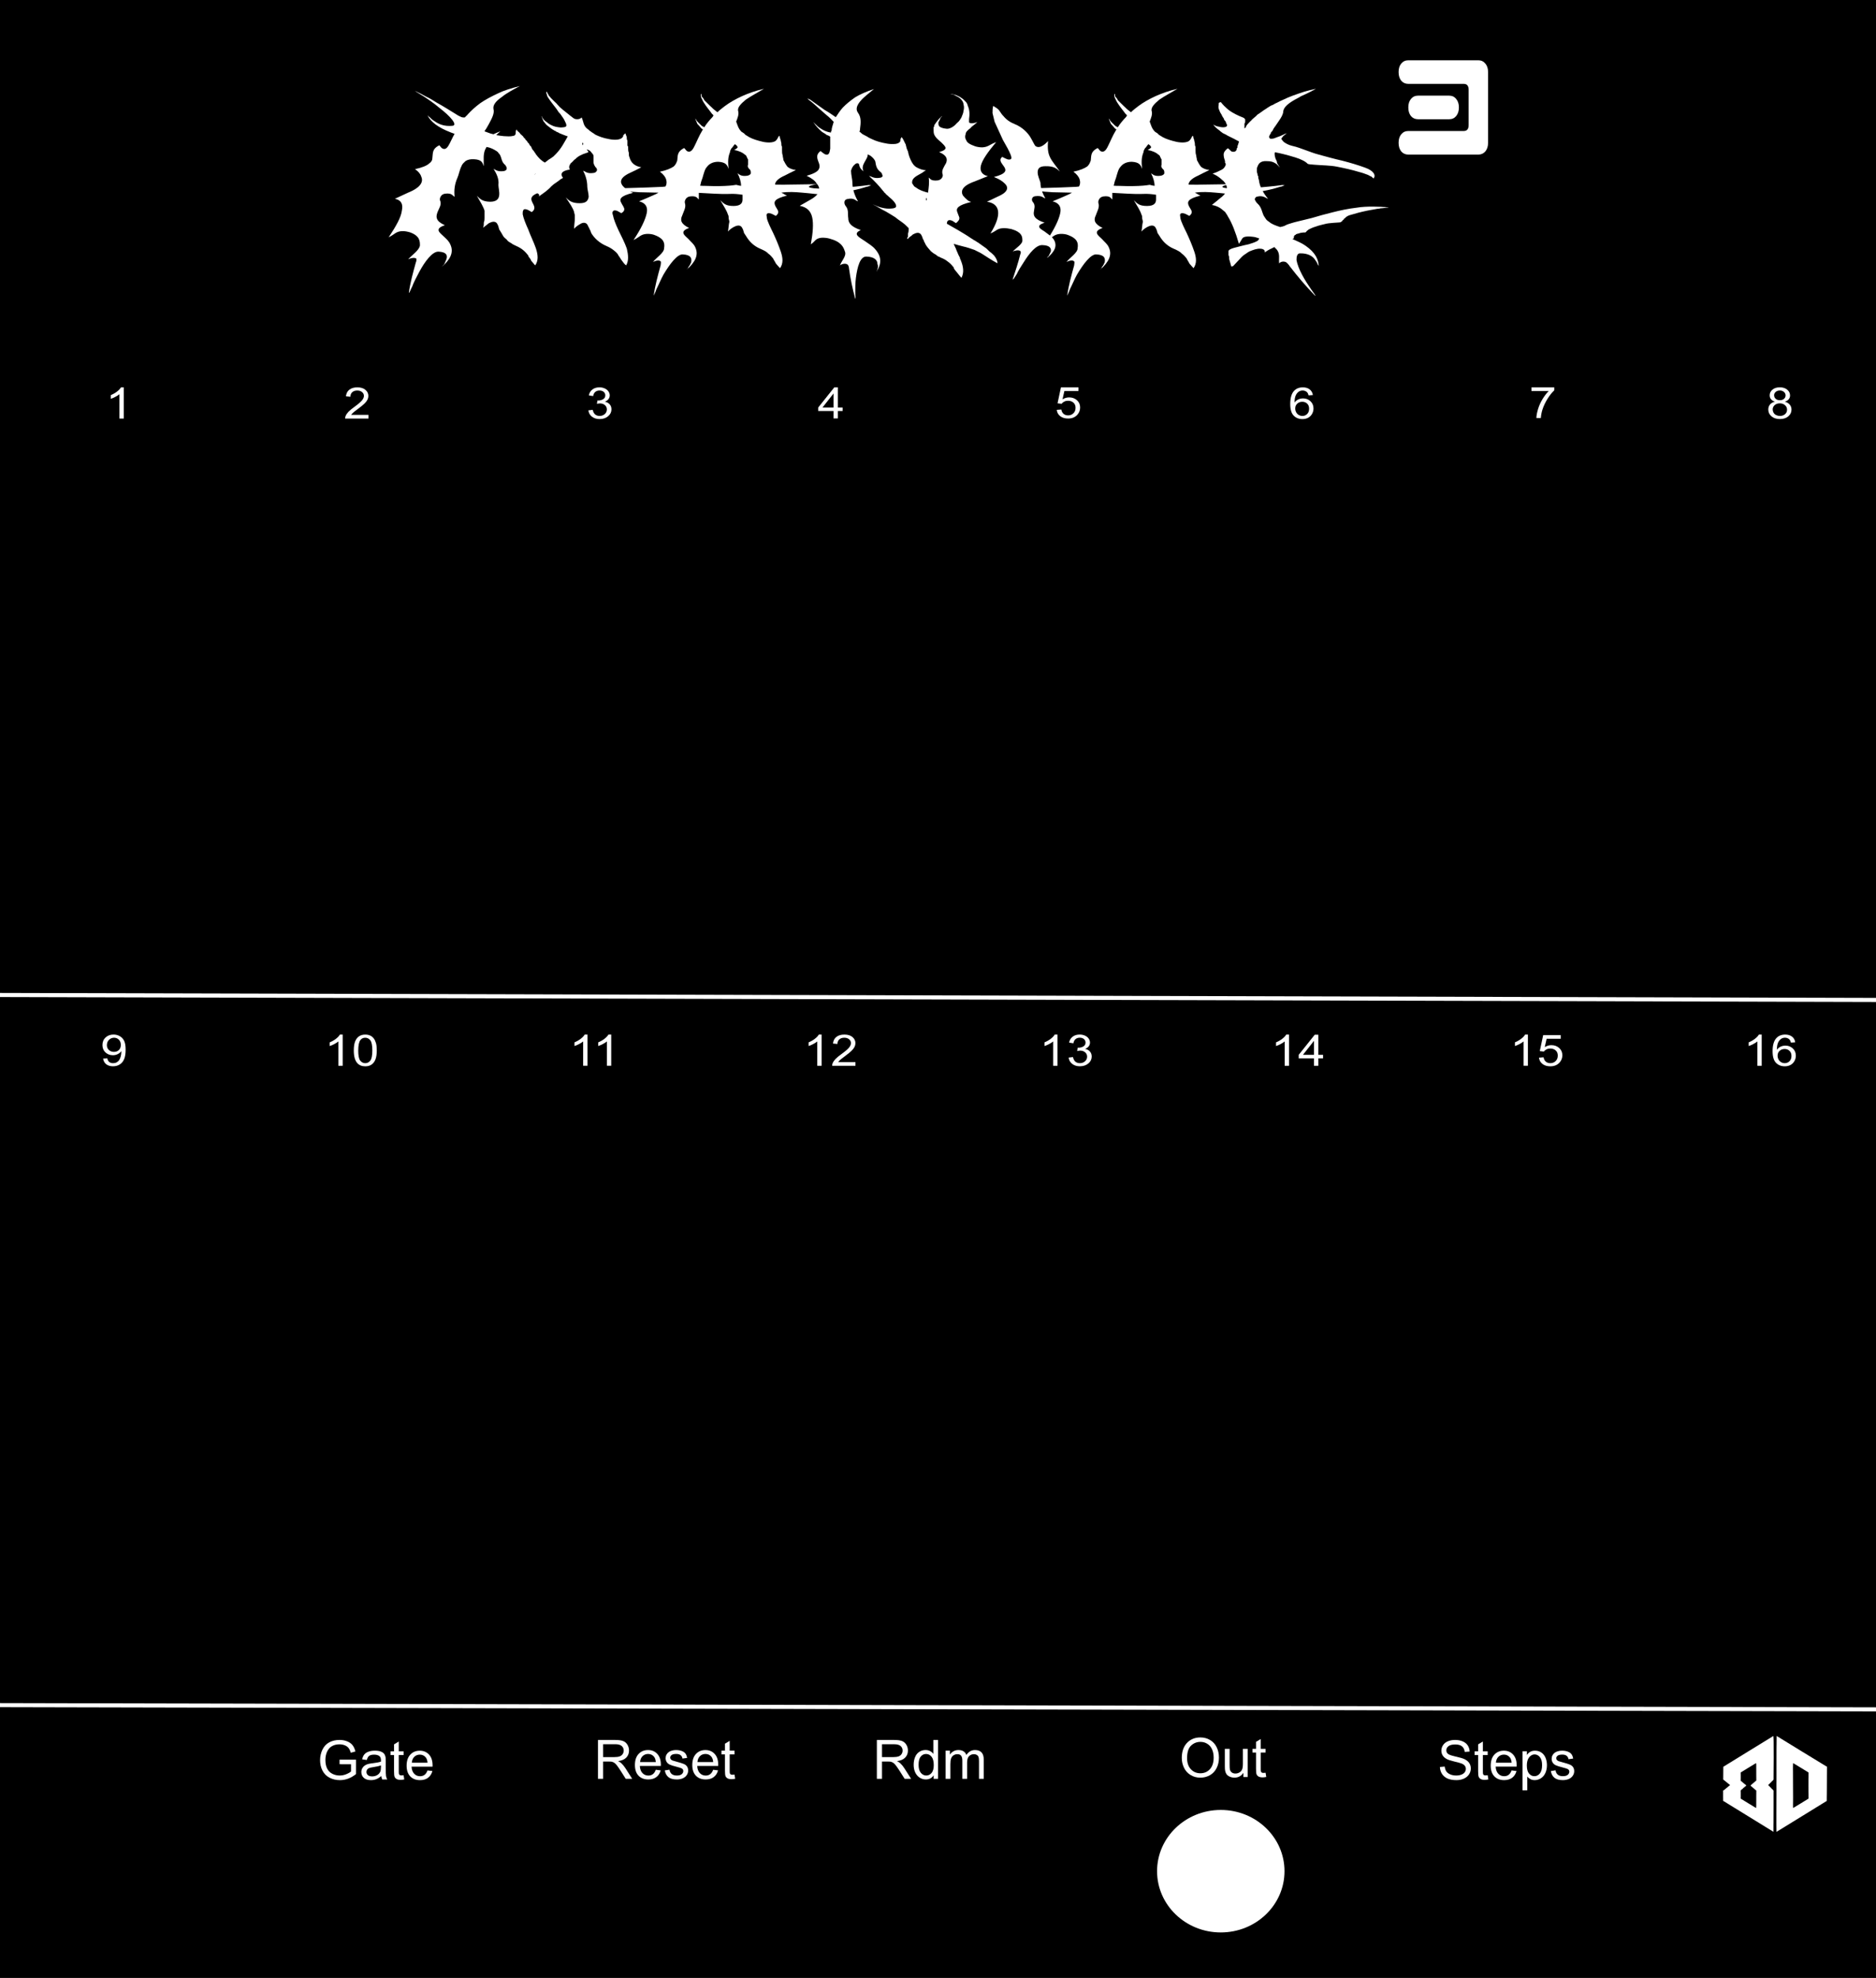 <?xml version="1.0" encoding="UTF-8" standalone="no"?>
<svg
   xmlns:dc="http://purl.org/dc/elements/1.1/"
   xmlns:cc="http://creativecommons.org/ns#"
   xmlns:rdf="http://www.w3.org/1999/02/22-rdf-syntax-ns#"
   xmlns:svg="http://www.w3.org/2000/svg"
   xmlns="http://www.w3.org/2000/svg"
   xmlns:sodipodi="http://sodipodi.sourceforge.net/DTD/sodipodi-0.dtd"
   xmlns:inkscape="http://www.inkscape.org/namespaces/inkscape"
   sodipodi:docname="maniac3.svg"
   inkscape:version="1.0 (4035a4fb49, 2020-05-01)"
   id="svg150"
   version="1.1"
   viewBox="0 0 121.92 128.5"
   height="128.5mm"
   width="121.92mm">
  <defs
     id="defs144" />
  <sodipodi:namedview
     inkscape:window-maximized="1"
     inkscape:window-y="-8"
     inkscape:window-x="-8"
     inkscape:window-height="837"
     inkscape:window-width="1600"
     showgrid="false"
     inkscape:document-rotation="0"
     inkscape:current-layer="layer1"
     inkscape:document-units="mm"
     inkscape:cy="224.4746"
     inkscape:cx="320.70743"
     inkscape:zoom="1.6290957"
     inkscape:pageshadow="2"
     inkscape:pageopacity="0.0"
     borderopacity="1.0"
     bordercolor="#666666"
     pagecolor="#ffffff"
     id="base" />
  <g
     id="layer1"
     inkscape:groupmode="layer"
     inkscape:label="Layer 1">
    <rect
       y="0"
       x="-0.245"
       height="129.352"
       width="122.737"
       id="rect152"
       style="fill:#000000;fill-rule:evenodd;stroke-width:0.265" />
    <g
       transform="translate(-3.248)"
       id="g467">
      <g
         style="font-size:24.896px;line-height:1.25;font-family:Bradthen;-inkscape-font-specification:Bradthen;opacity:1;stroke-width:0.849"
         id="text196"
         transform="matrix(1.812,0,0,0.552,19.268,2.83)"
         aria-label="MANIAC">
        <path
           id="path211"
           style="fill:#ffffff;stroke-width:0.849"
           d="m 13.513,16.825 c -0.124,-0.448 -0.149,-1.021 0.249,-1.618 0.149,-0.224 0.274,-0.423 0.398,-0.647 -0.1,-0.05 -0.199,-0.174 -0.274,-0.373 -0.075,-0.199 -0.124,-0.473 -0.149,-0.797 -0.025,-0.149 -0.025,-0.349 -0.025,-0.548 -0.025,-0.199 -0.025,-0.398 -0.025,-0.647 0,-0.05 0,-0.124 -0.025,-0.174 0,-0.075 0,-0.124 0,-0.199 0,-0.124 0,-0.249 0,-0.398 -0.025,-0.124 -0.025,-0.274 -0.025,-0.423 0,-0.075 -0.025,-0.149 -0.025,-0.224 0,-0.075 -0.025,-0.149 -0.025,-0.224 -0.025,0.075 -0.05,0.174 -0.075,0.249 0,0.075 0,0.149 -0.025,0.224 -0.025,0.124 -0.075,0.224 -0.174,0.274 -0.1,0.05 -0.224,0 -0.299,-0.05 -0.224,-0.124 -0.373,-0.324 -0.498,-0.523 -0.05,-0.124 -0.1,-0.224 -0.149,-0.324 0,-0.025 -0.025,-0.05 -0.025,-0.075 -0.025,-0.025 -0.025,-0.075 -0.05,-0.1 0,-0.05 -0.025,-0.1 -0.05,-0.149 -0.174,-0.398 -0.149,-0.921 -0.224,-1.394 -0.025,0.149 -0.124,0.299 -0.249,0.174 -0.025,-0.025 -0.1,-0.224 -0.149,-0.349 -0.1,-0.249 -0.174,-0.473 -0.274,-0.722 L 11.223,7.439 C 11.198,7.314 11.148,7.19 11.123,7.065 11.048,6.841 10.974,6.592 10.899,6.343 c 0,-0.05 -0.025,-0.124 -0.05,-0.174 0,-0.075 -0.025,-0.124 -0.025,-0.199 l -0.025,-0.075 c 0,-0.05 0,-0.075 0,-0.1 -0.025,-0.025 -0.025,-0.05 -0.025,-0.1 v -0.025 c 0,-0.025 0,-0.05 0.025,-0.05 -0.025,0 -0.025,0 -0.025,0.05 0,0 -0.025,0.025 -0.025,0.05 0,0.025 0,0.05 0,0.075 0.025,0.149 0.025,0.324 0.05,0.473 0.075,0.398 0.199,0.921 0.324,1.444 0.025,0.124 0.05,0.249 0.075,0.373 0.05,0.149 0.075,0.274 0.1,0.398 0.05,0.224 0.1,0.473 0.124,0.672 0.025,0.149 0.05,0.324 0.05,0.473 0,0.05 0,0.1 -0.025,0.149 0,0.025 -0.025,0.05 -0.075,0.075 -0.025,0 -0.05,0.025 -0.1,0.025 -0.025,0 -0.05,-0.025 -0.075,-0.025 -0.075,-0.025 -0.124,-0.075 -0.174,-0.124 -0.1,-0.124 -0.199,-0.299 -0.249,-0.473 -0.075,-0.149 -0.124,-0.324 -0.149,-0.473 -0.025,-0.075 -0.025,-0.149 -0.025,-0.174 -0.025,-0.025 -0.025,-0.05 -0.025,-0.075 0.025,0.199 0.05,0.398 0.075,0.598 0.05,0.174 0.075,0.373 0.149,0.548 0.025,0.075 0.075,0.174 0.1,0.249 l 0.05,0.124 c 0.025,0.025 0.025,0.075 0.05,0.1 0.025,0.025 0.025,0.075 0.05,0.1 0.025,0.025 0.05,0.05 0.05,0.1 0.05,0.075 0.1,0.124 0.124,0.199 0.1,0.124 0.199,0.274 0.299,0.373 -0.124,0.697 -0.224,1.394 -0.423,2.066 -0.025,0.1 -0.075,0.224 -0.1,0.324 -0.025,0.05 -0.05,0.1 -0.075,0.174 -0.025,0.05 -0.05,0.1 -0.075,0.149 -0.05,0.124 -0.1,0.249 -0.149,0.373 -0.124,-0.224 -0.224,-0.548 -0.324,-0.996 l -0.025,-0.149 c -0.025,-0.05 -0.025,-0.075 -0.025,-0.124 -0.025,-0.1 -0.05,-0.199 -0.075,-0.299 -0.025,-0.124 -0.025,-0.224 -0.05,-0.349 -0.025,-0.025 -0.025,-0.05 -0.025,-0.075 0,-0.025 -0.025,-0.075 -0.025,-0.1 0,-0.05 -0.025,-0.124 -0.025,-0.174 -0.025,-0.05 -0.05,-0.124 -0.05,-0.199 -0.025,-0.05 -0.025,-0.124 -0.05,-0.174 -0.025,-0.075 -0.025,-0.149 -0.05,-0.224 C 9.953,11.098 9.928,11.024 9.928,10.949 L 9.853,10.725 c 0,0 0,-0.025 -0.025,-0.05 0,-0.025 0,-0.025 0,-0.05 -0.025,-0.025 -0.025,-0.075 -0.025,-0.1 -0.05,-0.124 -0.1,-0.274 -0.124,-0.423 -0.025,0.199 -0.025,0.349 -0.025,0.473 0,0.05 0,0.124 -0.025,0.174 0,0.05 -0.025,0.1 -0.075,0.124 -0.075,0.075 -0.224,0.05 -0.324,0.025 -0.1,-0.025 -0.174,-0.075 -0.274,-0.124 0.05,-0.149 0.1,-0.299 0.149,-0.448 -0.025,0.025 -0.075,0.1 -0.149,0.199 -0.025,0.05 -0.075,0.1 -0.1,0.149 C 8.783,10.625 8.708,10.551 8.658,10.476 8.608,10.426 8.584,10.376 8.534,10.327 8.584,10.103 8.633,9.829 8.683,9.53 8.783,8.908 8.907,8.235 8.857,7.688 8.832,7.215 8.957,6.742 9.156,6.293 9.33,5.82 9.579,5.397 9.803,4.999 9.505,5.248 9.231,5.522 9.032,5.845 8.783,6.219 8.559,6.617 8.384,7.015 8.21,7.439 8.061,7.887 7.936,8.335 7.911,8.459 7.862,8.559 7.837,8.683 7.812,8.708 7.762,8.708 7.712,8.659 7.687,8.634 7.563,8.434 7.513,8.31 7.289,7.862 7.065,7.389 6.816,6.941 6.691,6.692 6.592,6.468 6.442,6.244 6.318,6.02 6.193,5.795 6.044,5.571 c 0,0.025 0.124,0.274 0.299,0.622 0.174,0.373 0.398,0.871 0.573,1.369 0.398,0.996 0.672,2.042 0.473,2.116 -0.299,0.1 -0.498,-0.199 -0.647,-0.548 C 6.666,8.982 6.617,8.833 6.567,8.659 6.542,8.609 6.517,8.559 6.517,8.509 6.492,8.484 6.492,8.459 6.492,8.459 6.617,9.231 6.866,9.878 7.339,10.476 c 0.05,0.05 0.075,0.1 0.124,0.149 -0.075,0.423 -0.124,0.822 -0.174,1.12 -0.075,0.498 -0.149,0.772 -0.249,0.622 -0.05,-0.05 -0.075,-0.224 -0.124,-0.398 -0.274,0.448 -0.224,0.971 -0.249,1.469 0,0.249 -0.025,0.473 -0.124,0.697 -0.075,0.224 -0.224,0.448 -0.498,0.647 0.124,0.274 0.199,0.598 0.224,0.896 0.075,0.548 0,1.245 -0.473,1.867 -0.174,0.274 -0.324,0.498 -0.473,0.722 0.224,0.149 0.299,0.622 0.249,1.394 -0.025,0.747 -0.199,1.793 -0.473,3.137 0.224,-0.349 0.249,-0.672 0.473,-0.722 0.1,-0.025 0.224,0.075 0.299,0.149 0.349,0.423 0.349,1.046 0.349,1.544 -0.025,0.548 -0.274,1.095 -0.423,1.618 0.1,-0.149 0.249,-0.249 0.299,-0.05 0,0.05 0,0.299 -0.025,0.448 -0.1,1.195 -0.199,2.365 -0.249,3.56 0.025,0 0.05,-0.299 0.124,-0.772 0.05,-0.473 0.149,-1.071 0.249,-1.693 0.199,-1.22 0.473,-2.44 0.697,-2.39 0.299,0.05 0.324,0.498 0.274,0.921 -0.025,0.199 -0.05,0.373 -0.075,0.573 -0.025,0.075 -0.05,0.149 -0.05,0.199 0,0.025 0,0.05 -0.025,0.075 C 7.314,25.389 7.438,24.567 7.314,23.671 7.264,23.273 7.189,23.049 7.065,22.675 6.94,22.277 6.716,21.804 7.115,21.381 6.791,20.908 6.791,20.435 6.841,19.937 c 0.05,-0.498 0.174,-0.971 0.1,-1.469 -0.025,-0.224 0.025,-0.722 0.174,-0.797 0.274,-0.124 0.274,0.299 0.349,0.349 -0.025,-0.747 0,-1.469 0.1,-2.216 0.05,-0.349 0.075,-0.921 0.149,-1.394 0.025,-0.249 0.1,-0.448 0.149,-0.598 0.075,-0.149 0.174,-0.224 0.299,-0.199 0.274,0.05 0.299,0.373 0.349,0.822 0,-0.822 -0.025,-1.369 0.05,-1.967 0.025,-0.1 0.025,-0.199 0.05,-0.299 0.025,0.025 0.075,0.05 0.1,0.075 0.025,0.05 0.075,0.075 0.1,0.124 0.025,0.05 0.05,0.075 0.075,0.124 0.025,0.05 0.05,0.1 0.075,0.149 0.025,0.025 0.025,0.05 0.025,0.075 0.025,0 0.025,0.025 0.025,0.05 0.025,0.1 0.05,0.199 0.075,0.299 0.075,0.423 0.05,0.846 0.199,1.245 0.025,0.124 0.05,0.249 0.05,0.373 0,0.149 -0.025,0.274 -0.1,0.324 -0.249,0.124 -0.324,-0.224 -0.373,-0.249 0.124,0.622 0.199,1.245 0.174,1.867 0,0.647 0.174,1.992 -0.299,1.992 -0.274,-0.025 -0.349,-0.299 -0.473,-0.697 0.124,0.722 0.224,1.22 0.274,1.743 0,0.124 0,0.274 0,0.398 0,0.149 0,0.299 0,0.473 0,0.149 0,0.324 -0.025,0.523 0,0.199 0,0.398 -0.025,0.622 0.025,-0.075 0.124,-0.324 0.199,-0.523 0.1,-0.174 0.199,-0.274 0.274,-0.075 0.025,0.075 0.05,0.224 0.075,0.423 0,0.124 0.025,0.224 0.025,0.349 0.025,0.124 0.05,0.249 0.075,0.398 0.025,0.124 0.05,0.274 0.075,0.423 0.025,0.124 0.075,0.274 0.124,0.398 0.025,0.149 0.075,0.274 0.149,0.398 0.05,0.124 0.1,0.224 0.174,0.324 0.249,0.349 0.349,0.747 0.448,1.145 0,0.1 0.025,0.199 0.05,0.299 0.025,0.1 0.05,0.199 0.05,0.299 0.05,0.199 0.1,0.398 0.149,0.573 0.124,-0.573 0.1,-1.27 0.025,-2.017 -0.075,-0.722 -0.199,-1.519 -0.274,-2.216 -0.1,-0.722 -0.174,-1.344 -0.199,-1.793 0,-0.224 0,-0.373 0.025,-0.473 0,-0.1 0.05,-0.149 0.1,-0.1 0.075,0.05 0.124,0.199 0.199,0.324 0.324,-0.747 -0.324,-1.519 0.199,-2.216 0.025,0.025 0.025,0.05 0.05,0.1 0.025,0.075 0.025,0.174 0,0.274 0.025,-0.05 0.05,-0.1 0.075,-0.149 l 0.025,-0.075 0.025,-0.05 c 0.05,-0.1 0.075,-0.199 0.124,-0.299 0.075,-0.199 0.149,-0.398 0.199,-0.598 0.05,-0.149 0.1,-0.299 0.174,-0.448 0.05,-0.124 0.124,-0.274 0.174,-0.423 0.025,-0.05 0.075,-0.1 0.075,-0.174 0,0 -0.025,-0.05 -0.025,-0.124 -0.025,-0.075 -0.025,-0.174 -0.025,-0.274 0,-0.199 0.075,-0.448 0.299,-0.548 -0.025,-0.124 -0.025,-0.224 -0.025,-0.324 0,-0.124 0.025,-0.249 0.05,-0.398 0.025,-0.075 0.05,-0.149 0.075,-0.224 0.025,-0.1 0.05,-0.199 0.1,-0.299 0.075,-0.274 0.199,-0.523 0.423,-0.747 0.075,-0.05 0.025,-0.174 0,-0.274 0,-0.05 0,-0.075 -0.025,-0.124 0.075,0.075 0.124,0.174 0.149,0.274 0.025,0.1 0.05,0.199 0.075,0.299 0.025,0.1 0.025,0.199 0.025,0.299 0,0.05 0,0.1 0,0.149 v 0.149 c 0,0.124 0,0.224 0,0.324 0,0.199 0.025,0.398 0.075,0.622 0.05,0.124 0.05,0.249 0.05,0.373 -0.025,0.149 -0.05,0.274 -0.124,0.299 -0.249,0.124 -0.299,-0.224 -0.373,-0.249 0.1,0.598 0.149,1.245 0.149,1.867 0,0.299 0.05,0.797 0.05,1.195 -0.025,0.423 -0.075,0.747 -0.324,0.747 -0.274,0 -0.373,-0.274 -0.498,-0.672 0.149,0.722 0.249,1.195 0.299,1.693 0,0.149 0.025,0.274 0.025,0.398 0,0.149 0,0.299 0,0.448 0,0.324 -0.025,0.697 -0.025,1.145 0.025,-0.1 0.1,-0.349 0.199,-0.523 0.075,-0.174 0.174,-0.274 0.249,-0.075 0.025,0.075 0.05,0.224 0.075,0.423 0.025,0.1 0.025,0.199 0.05,0.324 0.025,0.124 0.025,0.249 0.05,0.398 0.1,0.523 0.274,1.12 0.548,1.494 0.124,0.174 0.199,0.349 0.274,0.548 0.075,0.199 0.124,0.373 0.149,0.573 0.05,0.199 0.075,0.398 0.124,0.598 0.05,0.199 0.075,0.373 0.149,0.548 0.1,-0.573 0.075,-1.245 0.025,-1.967 -0.075,-0.722 -0.199,-1.469 -0.299,-2.166 -0.1,-0.697 -0.174,-1.32 -0.199,-1.768 -0.025,-0.199 -0.025,-0.373 0,-0.473 0.025,-0.1 0.05,-0.124 0.124,-0.075 0.05,0.05 0.1,0.174 0.174,0.299 0.1,-0.174 0.124,-0.398 0.1,-0.598 -0.025,-0.224 -0.075,-0.423 -0.1,-0.622 -0.075,-0.398 -0.05,-0.797 0.423,-1.17 -0.05,-0.075 -0.1,-0.149 -0.124,-0.199 -0.1,-0.174 -0.174,-0.349 -0.224,-0.548 z m -3.162,-1.469 c 0,0.025 0,0.05 -0.025,0.075 0,-0.025 0,-0.025 0.025,-0.05 0,-0.025 0,-0.05 0.025,-0.1 0,0.025 0,0.05 -0.025,0.075 z m 1.718,-3.461 c 0,0.025 0,0.05 0,0.075 -0.025,-0.075 -0.025,-0.149 -0.025,-0.224 0,-0.025 0,-0.075 0,-0.1 0.025,0.075 0.05,0.174 0.025,0.249 z" />
        <path
           id="path213"
           style="fill:#ffffff;stroke-width:0.849"
           d="m 22.319,16.65 c -0.149,0.075 -0.299,0.124 -0.448,0.174 -0.149,0.05 -0.324,0.1 -0.498,0.149 -0.224,0.075 -0.473,0.1 -0.722,0.1 -0.224,0 -0.423,-0.05 -0.473,-0.174 -0.025,-0.075 0.025,-0.149 0.075,-0.199 0.075,-0.075 0.149,-0.124 0.224,-0.149 -0.349,0.025 -0.697,0.025 -1.071,0.05 -0.149,0.025 -0.299,0 -0.448,0 0,-0.373 0.124,-0.747 0.349,-1.071 0.124,-0.224 0.274,-0.448 0.398,-0.647 -0.124,-0.05 -0.224,-0.174 -0.299,-0.373 -0.05,-0.199 -0.1,-0.473 -0.149,-0.797 0,-0.174 -0.025,-0.349 -0.025,-0.548 -0.025,-0.199 -0.025,-0.423 -0.025,-0.647 0,-0.05 0,-0.124 0,-0.174 0,-0.075 0,-0.124 0,-0.199 -0.025,-0.124 -0.025,-0.249 -0.025,-0.398 0,-0.124 -0.025,-0.274 -0.025,-0.423 0,-0.075 -0.025,-0.149 -0.025,-0.224 0,-0.075 0,-0.149 -0.025,-0.249 -0.025,0.1 -0.05,0.174 -0.05,0.274 -0.025,0.075 -0.025,0.149 -0.05,0.224 -0.025,0.124 -0.075,0.224 -0.174,0.274 -0.1,0.05 -0.224,0 -0.299,-0.05 -0.199,-0.149 -0.373,-0.324 -0.498,-0.548 -0.05,-0.1 -0.1,-0.199 -0.149,-0.299 0,-0.025 0,-0.05 -0.025,-0.075 0.025,0 0.025,0 0.025,-0.025 0,0.025 -0.025,0.025 -0.025,0.025 v -0.025 c 0,-0.025 -0.025,-0.05 -0.025,-0.075 -0.025,-0.05 -0.05,-0.1 -0.075,-0.149 -0.124,-0.373 -0.149,-0.797 -0.199,-1.22 0.05,-0.423 0.1,-0.822 0.075,-1.195 -0.05,-0.448 0.1,-0.921 0.274,-1.394 0.199,-0.448 0.448,-0.871 0.647,-1.27 -0.299,0.224 -0.548,0.523 -0.772,0.846 -0.249,0.373 -0.448,0.747 -0.622,1.17 -0.1,0.249 -0.199,0.498 -0.274,0.747 L 16.767,7.762 C 16.717,7.638 16.692,7.513 16.643,7.389 16.568,7.14 16.493,6.916 16.419,6.667 c 0,-0.075 -0.025,-0.124 -0.025,-0.174 -0.025,-0.075 -0.025,-0.124 -0.05,-0.199 l -0.025,-0.1 c 0,-0.025 0,-0.05 0,-0.075 0,-0.025 0,-0.075 0,-0.1 v -0.05 c 0,0 0,-0.025 0,-0.025 0,0 -0.025,0 -0.025,0.025 0,0.025 0,0.05 0,0.075 0,0 0,0.05 0,0.075 0,0.149 0.025,0.324 0.05,0.473 0.05,0.398 0.174,0.921 0.299,1.444 0.025,0.124 0.05,0.249 0.1,0.373 0,0.025 0,0.05 0,0.1 0,0.025 -0.025,0.075 -0.025,0.124 -0.124,0.423 -0.224,0.822 -0.299,1.22 -0.05,-0.075 -0.1,-0.174 -0.124,-0.274 -0.05,-0.149 -0.1,-0.324 -0.149,-0.498 0,-0.05 -0.025,-0.124 -0.025,-0.149 0,-0.025 0,-0.05 -0.025,-0.075 0.025,0.199 0.05,0.398 0.075,0.598 0.05,0.174 0.1,0.349 0.149,0.548 0.025,0.025 0.025,0.075 0.05,0.1 -0.149,0.797 -0.224,1.469 -0.299,1.942 -0.075,0.523 -0.149,0.772 -0.249,0.647 -0.05,-0.05 -0.075,-0.249 -0.124,-0.398 -0.274,0.448 -0.224,0.971 -0.249,1.469 -0.025,0.224 -0.05,0.473 -0.124,0.697 -0.1,0.224 -0.249,0.448 -0.498,0.622 0.124,0.299 0.199,0.622 0.224,0.921 0.025,0.274 0.025,0.548 -0.025,0.822 -0.05,0.025 -0.124,0.05 -0.199,0.05 -0.598,0.1 -1.22,0.124 -1.842,0.199 0.373,0.174 0.722,0.373 1.095,0.423 0.249,0.025 0.473,0.025 0.697,0.05 -0.05,0.1 -0.124,0.224 -0.199,0.324 -0.174,0.249 -0.324,0.473 -0.498,0.697 0.224,0.174 0.324,0.647 0.274,1.394 -0.05,0.772 -0.199,1.817 -0.473,3.162 0.224,-0.349 0.249,-0.672 0.473,-0.722 0.1,-0.025 0.224,0.05 0.274,0.124 0.373,0.448 0.373,1.046 0.349,1.568 0,0.548 -0.274,1.071 -0.398,1.618 0.075,-0.149 0.224,-0.274 0.274,-0.075 0.025,0.075 0,0.324 0,0.473 -0.1,1.195 -0.199,2.365 -0.249,3.56 0,0 0.05,-0.299 0.1,-0.772 0.075,-0.473 0.149,-1.095 0.249,-1.693 0.224,-1.245 0.498,-2.44 0.697,-2.39 0.299,0.05 0.324,0.473 0.299,0.921 -0.025,0.199 -0.05,0.373 -0.1,0.573 0,0.075 -0.025,0.149 -0.025,0.199 -0.025,0.025 -0.025,0.05 -0.025,0.075 0.299,-0.896 0.423,-1.693 0.299,-2.589 -0.05,-0.398 -0.149,-0.622 -0.249,-0.996 -0.124,-0.398 -0.349,-0.871 0.025,-1.295 -0.299,-0.473 -0.324,-0.946 -0.249,-1.444 0.05,-0.498 0.149,-0.971 0.1,-1.469 -0.025,-0.224 0.025,-0.722 0.174,-0.797 0.274,-0.124 0.274,0.299 0.324,0.349 0,-0.249 0,-0.523 0,-0.772 0.373,0.05 0.747,0.174 1.12,0.124 0.149,-0.025 0.299,0.025 0.448,0.1 0,0.199 0,0.398 0,0.573 0,0.423 -0.075,0.747 -0.324,0.747 -0.274,0 -0.349,-0.274 -0.473,-0.672 0.124,0.697 0.224,1.17 0.274,1.693 0.025,0.124 0.025,0.274 0.025,0.398 0,0.149 0.025,0.299 0.025,0.448 -0.025,0.324 -0.025,0.672 -0.05,1.145 0.025,-0.1 0.1,-0.349 0.199,-0.523 0.1,-0.174 0.199,-0.274 0.274,-0.075 0.025,0.075 0.05,0.224 0.075,0.423 0,0.1 0.025,0.199 0.025,0.324 0.025,0.124 0.05,0.249 0.075,0.373 0.1,0.548 0.249,1.145 0.523,1.519 0.124,0.174 0.224,0.349 0.274,0.548 0.075,0.174 0.124,0.373 0.174,0.573 0.025,0.199 0.075,0.398 0.1,0.598 0.05,0.199 0.1,0.373 0.149,0.548 0.124,-0.573 0.1,-1.245 0.025,-1.967 -0.075,-0.722 -0.174,-1.494 -0.274,-2.191 -0.1,-0.672 -0.199,-1.32 -0.224,-1.743 0,-0.199 -0.025,-0.373 0,-0.473 0.025,-0.1 0.05,-0.124 0.124,-0.075 0.05,0.025 0.124,0.174 0.199,0.299 0.075,-0.199 0.1,-0.398 0.075,-0.622 -0.025,-0.199 -0.075,-0.398 -0.1,-0.598 -0.05,-0.398 -0.05,-0.797 0.423,-1.17 -0.05,-0.075 -0.1,-0.149 -0.124,-0.224 -0.025,-0.025 -0.05,-0.075 -0.075,-0.124 0.249,-0.124 0.498,-0.075 0.747,0 0.299,0.075 0.573,0.224 0.871,0.249 0.075,0.025 0.174,0 0.249,-0.05 0.274,-0.174 0.523,-0.349 0.772,-0.523 0.124,-0.075 0.224,-0.174 0.324,-0.274 0.025,-0.025 0.05,-0.05 0.075,-0.075 0.025,-0.025 0.05,-0.05 0.075,-0.05 l 0.025,-0.05 c 0.025,0 0.025,-0.025 0.025,-0.025 0.025,-0.025 0.05,-0.05 0.05,-0.075 0,0 -0.05,-0.025 -0.075,-0.025 z m -4.232,-1.394 c 0,0.124 -0.05,0.249 -0.124,0.299 -0.249,0.124 -0.299,-0.224 -0.349,-0.274 0.075,0.498 0.124,0.971 0.124,1.469 -0.05,-0.025 -0.124,-0.075 -0.174,-0.124 -0.075,0.05 -0.174,0.075 -0.249,0.1 -0.199,0.05 -0.473,0.075 -0.846,0.025 -0.075,0 -0.124,0 -0.199,-0.025 0.025,-0.199 0.025,-0.398 0.05,-0.598 0.05,-0.373 0.075,-0.946 0.149,-1.419 0.05,-0.224 0.1,-0.448 0.174,-0.573 0.075,-0.149 0.174,-0.224 0.274,-0.224 0.274,0.05 0.324,0.373 0.373,0.846 -0.025,-0.822 -0.025,-1.369 0.05,-1.967 0,-0.149 0.025,-0.299 0.05,-0.448 0.05,-0.149 0.075,-0.324 0.124,-0.498 0,0 0,0 0,0 0.025,0.025 0.025,0.075 0.05,0.1 0.025,0.1 0.05,0.174 0.05,0.274 -0.025,0.1 -0.05,0.199 -0.124,0.299 0.174,0.124 0.299,0.299 0.373,0.523 0.05,0.1 0.075,0.199 0.075,0.299 0.025,0.1 0.025,0.199 0.05,0.299 0,0.05 0,0.1 0,0.149 v 0.149 c 0,0.1 0,0.224 0,0.324 -0.025,0.199 0,0.398 0.075,0.598 0.025,0.124 0.025,0.274 0.025,0.398 z" />
        <path
           id="path215"
           style="fill:#ffffff;stroke-width:0.849"
           d="m 26.811,24.941 c -0.05,-0.174 -0.1,-0.324 -0.174,-0.498 -0.05,-0.174 -0.1,-0.349 -0.174,-0.498 -0.075,-0.174 -0.149,-0.349 -0.224,-0.523 -0.05,-0.075 -0.075,-0.174 -0.124,-0.249 -0.05,-0.075 -0.075,-0.174 -0.124,-0.249 -0.149,-0.349 -0.324,-0.672 -0.473,-0.971 -0.149,-0.274 -0.274,-0.523 -0.398,-0.747 0,-0.324 0.05,-0.498 0.149,-0.398 0.05,0.025 0.1,0.174 0.174,0.324 0.05,-0.1 0.075,-0.224 0.1,-0.324 0.025,-0.1 0.025,-0.224 0.025,-0.324 -0.025,-0.199 -0.05,-0.423 -0.075,-0.647 -0.025,-0.199 -0.025,-0.423 0.05,-0.622 0.075,-0.199 0.199,-0.373 0.448,-0.573 -0.05,-0.05 -0.1,-0.124 -0.124,-0.199 -0.075,-0.199 -0.124,-0.373 -0.174,-0.573 -0.075,-0.473 -0.05,-1.095 0.423,-1.643 l 0.473,-0.622 c -0.199,-0.149 -0.299,-0.573 -0.249,-1.245 0.05,-0.672 0.249,-1.593 0.548,-2.764 -0.249,0.299 -0.274,0.573 -0.498,0.622 -0.1,0 -0.224,-0.075 -0.274,-0.149 -0.174,-0.199 -0.274,-0.423 -0.299,-0.672 -0.05,-0.249 -0.05,-0.498 -0.025,-0.722 0,-0.249 0.075,-0.498 0.174,-0.722 0.025,-0.124 0.075,-0.249 0.124,-0.373 0.05,-0.1 0.075,-0.224 0.124,-0.349 -0.1,0.149 -0.249,0.224 -0.299,0.05 0,-0.05 0,-0.1 0,-0.174 0,-0.075 0,-0.149 0,-0.224 0.025,-0.523 0.025,-1.071 -0.05,-1.593 0,-0.124 -0.025,-0.249 -0.05,-0.373 -0.05,-0.149 -0.075,-0.274 -0.124,-0.398 -0.05,-0.124 -0.1,-0.249 -0.174,-0.349 -0.05,-0.075 -0.075,-0.124 -0.124,-0.149 -0.025,-0.025 -0.05,-0.05 -0.075,-0.075 -0.025,-0.025 -0.05,-0.025 -0.075,-0.025 -0.025,0 0.025,0 0.124,0.1 0.025,0.05 0.075,0.124 0.1,0.174 0.05,0.075 0.1,0.174 0.124,0.249 0.075,0.224 0.124,0.473 0.124,0.697 0.025,0.249 0.025,0.523 0,0.797 0,0.249 -0.05,0.523 -0.075,0.772 -0.025,0.149 -0.05,0.249 -0.075,0.373 -0.025,0.124 -0.075,0.224 -0.1,0.324 -0.1,0.398 -0.249,0.647 -0.349,0.622 -0.149,-0.05 -0.224,-0.149 -0.274,-0.299 0,-0.075 -0.025,-0.149 -0.025,-0.224 0,-0.1 0,-0.199 0,-0.274 0.025,-0.05 0.025,-0.1 0.025,-0.124 0,-0.05 0.025,-0.1 0.025,-0.149 0,-0.075 0.025,-0.149 0.025,-0.224 0.025,-0.05 0.025,-0.1 0.05,-0.149 0,-0.025 0,-0.05 0,-0.05 -0.124,0.349 -0.199,0.697 -0.274,1.071 0,0.075 0,0.174 -0.025,0.249 0,0.1 0,0.174 0,0.274 0,0.199 0,0.398 0.025,0.598 0.05,0.349 0.124,0.548 0.249,0.896 0.05,0.174 0.124,0.373 0.149,0.573 0.025,0.199 -0.025,0.398 -0.224,0.573 0.299,0.423 0.299,0.871 0.249,1.295 -0.075,0.448 -0.174,0.871 -0.124,1.32 0.025,0.199 -0.025,0.647 -0.174,0.722 -0.274,0.1 -0.274,-0.274 -0.324,-0.324 0.025,0.598 0,1.17 -0.025,1.768 -0.075,-0.05 -0.124,-0.124 -0.174,-0.174 -0.075,-0.075 -0.124,-0.174 -0.174,-0.249 -0.05,-0.1 -0.1,-0.224 -0.149,-0.324 -0.025,-0.124 -0.05,-0.249 -0.075,-0.373 0,-0.149 0,-0.274 0.025,-0.423 0.025,-0.149 0.075,-0.299 0.149,-0.448 0.05,-0.1 0.124,-0.224 0.174,-0.324 0.025,-0.05 0.05,-0.1 0.075,-0.174 l 0.075,-0.149 c -0.124,-0.025 -0.224,-0.149 -0.324,-0.324 -0.1,-0.174 -0.149,-0.423 -0.199,-0.722 -0.05,-0.324 -0.1,-0.722 -0.124,-1.195 -0.025,-0.1 -0.025,-0.224 -0.05,-0.373 0,-0.124 -0.025,-0.249 -0.025,-0.398 -0.05,-0.274 -0.075,-0.573 -0.149,-0.896 -0.05,0.199 -0.05,0.373 -0.05,0.498 -0.025,0.124 -0.05,0.224 -0.149,0.299 -0.1,0.05 -0.249,0.025 -0.324,-0.025 -0.224,-0.124 -0.398,-0.299 -0.523,-0.498 0,0 -0.174,-0.249 -0.174,-0.299 -0.05,-0.1 -0.124,-0.199 -0.174,-0.299 -0.05,-0.1 -0.075,-0.224 -0.124,-0.324 0.025,-0.124 0.025,-0.224 0.025,-0.349 0.025,-0.622 0.05,-1.32 -0.075,-1.867 -0.1,-0.448 -0.025,-0.946 0.1,-1.419 0.124,-0.473 0.324,-0.946 0.473,-1.369 -0.274,0.299 -0.498,0.622 -0.672,0.971 -0.174,0.398 -0.324,0.797 -0.448,1.22 -0.1,0.373 -0.174,0.747 -0.249,1.12 -0.124,-0.274 -0.249,-0.573 -0.398,-0.846 l -0.299,-0.697 -0.149,-0.349 -0.075,-0.174 -0.05,-0.075 -0.025,-0.05 v -0.025 0 c -0.025,0 0,0.05 0.025,0.174 0.05,0.1 0.1,0.249 0.174,0.448 0.124,0.373 0.299,0.871 0.473,1.369 0.1,0.249 0.174,0.523 0.249,0.772 -0.025,0.349 -0.075,0.697 -0.075,1.046 -0.025,0.075 -0.025,0.149 -0.025,0.224 -0.149,-0.075 -0.274,-0.274 -0.373,-0.498 -0.075,-0.149 -0.124,-0.299 -0.174,-0.473 -0.025,-0.05 -0.025,-0.1 -0.05,-0.149 0,-0.025 0,-0.05 -0.025,-0.075 0.075,0.373 0.174,0.747 0.299,1.095 0.05,0.1 0.075,0.174 0.124,0.249 l 0.025,0.075 0.025,0.05 c 0.025,0.025 0.05,0.075 0.075,0.1 0.025,0.025 0.025,0.075 0.05,0.1 0,0.573 0,1.046 0,1.419 -0.025,0.523 -0.05,0.797 -0.174,0.672 -0.05,-0.05 -0.1,-0.224 -0.174,-0.398 -0.199,0.498 -0.1,0.996 -0.05,1.494 0.025,0.249 0.025,0.473 -0.025,0.722 -0.05,0.224 -0.174,0.473 -0.423,0.697 0.174,0.274 0.299,0.573 0.349,0.871 0.149,0.523 0.174,1.22 -0.199,1.917 -0.149,0.274 -0.274,0.523 -0.398,0.747 0.249,0.149 0.398,0.598 0.448,1.369 0.05,0.747 0.025,1.817 -0.05,3.162 0.174,-0.373 0.149,-0.672 0.373,-0.772 0.1,-0.025 0.224,0.025 0.299,0.1 0.423,0.373 0.498,0.996 0.548,1.494 0.075,0.548 -0.124,1.12 -0.174,1.668 0.05,-0.174 0.199,-0.299 0.274,-0.1 0.025,0.05 0.05,0.299 0.05,0.448 0.05,1.195 0.124,2.39 0.224,3.56 0.025,0 0,-0.299 0,-0.772 0,-0.473 0,-1.095 0.025,-1.718 0.05,-1.245 0.149,-2.49 0.373,-2.465 0.299,0.025 0.398,0.448 0.398,0.871 0.025,0.199 0.025,0.398 0,0.598 0,0.075 0,0.149 -0.025,0.199 0,0.025 0,0.05 0,0.075 0.174,-0.921 0.174,-1.743 -0.05,-2.589 -0.1,-0.398 -0.224,-0.622 -0.373,-0.971 C 22.006,22.85 21.707,22.426 22.031,21.953 21.657,21.53 21.583,21.057 21.583,20.559 c -0.025,-0.498 0.025,-0.996 -0.1,-1.469 -0.05,-0.224 -0.075,-0.722 0.075,-0.797 0.249,-0.174 0.299,0.249 0.373,0.274 -0.124,-0.722 -0.199,-1.444 -0.199,-2.191 0,-0.373 -0.05,-0.946 -0.05,-1.419 0.025,-0.249 0.05,-0.448 0.1,-0.622 0.05,-0.149 0.075,-0.249 0.124,-0.249 0.124,0 0,0.423 0.224,0.946 -0.124,-0.772 0.174,-1.444 0.149,-1.992 0.05,0.075 0.1,0.149 0.124,0.224 0.075,0.199 0.124,0.398 0.149,0.598 0.025,0.398 0.025,0.822 0.174,1.22 0.025,0.05 0.05,0.124 0.05,0.174 0.025,0.075 0.025,0.149 0.025,0.224 0.025,0.05 0.025,0.124 0,0.174 0,0.05 -0.025,0.1 -0.05,0.124 -0.249,0.174 -0.349,-0.174 -0.423,-0.199 0.199,0.598 0.373,1.22 0.523,1.842 0.025,0.05 0.025,0.1 0.025,0.124 0.025,0.05 0.05,0.1 0.05,0.149 0.025,0.1 0.075,0.199 0.1,0.299 0.075,0.199 0.149,0.423 0.199,0.622 0.05,0.199 0.075,0.373 0.075,0.523 0,0.149 -0.05,0.249 -0.149,0.274 -0.149,0.05 -0.249,0 -0.373,-0.1 -0.1,-0.075 -0.199,-0.224 -0.324,-0.398 0.1,0.149 0.174,0.299 0.249,0.448 0.075,0.149 0.149,0.274 0.224,0.398 0.124,0.249 0.249,0.473 0.349,0.697 0.025,0.075 0.05,0.124 0.075,0.199 0.025,0.05 0.05,0.124 0.075,0.174 0.05,0.124 0.124,0.274 0.174,0.423 0.05,0.149 0.1,0.299 0.149,0.473 v 0.05 c 0,0 0,0.025 0,0.05 0,0.149 0,0.349 -0.025,0.548 0,0.1 0,0.199 0,0.299 0,0.05 0,0.124 -0.025,0.174 0,0.05 0,0.124 0,0.174 0.025,-0.05 0.05,-0.124 0.075,-0.224 0.05,-0.124 0.1,-0.224 0.124,-0.324 0.1,-0.174 0.199,-0.299 0.274,-0.075 0.025,0.075 0.05,0.224 0.075,0.448 0,0.1 0.025,0.224 0.05,0.349 0,0.075 0,0.124 0.025,0.199 0,0.075 0.025,0.124 0.025,0.199 0.05,0.299 0.124,0.573 0.199,0.846 0.05,0.149 0.1,0.274 0.174,0.398 0.025,0.075 0.05,0.124 0.075,0.199 0.05,0.05 0.075,0.1 0.1,0.149 0.075,0.1 0.124,0.174 0.174,0.274 0.05,0.1 0.075,0.199 0.124,0.299 0.075,0.199 0.124,0.398 0.174,0.598 0,0.124 0.025,0.224 0.05,0.324 0.025,0.1 0.05,0.199 0.075,0.299 0.05,0.224 0.1,0.398 0.149,0.598 0.1,-0.598 0.075,-1.32 -0.025,-2.091 0,-0.05 0,-0.1 -0.025,-0.124 0,-0.05 0,-0.1 0,-0.149 -0.025,-0.1 -0.025,-0.199 -0.05,-0.299 -0.025,-0.199 -0.05,-0.373 -0.075,-0.573 -0.025,-0.274 -0.075,-0.523 -0.1,-0.772 0.1,0.1 0.199,0.199 0.324,0.299 0.075,0.05 0.149,0.124 0.224,0.199 0.075,0.075 0.124,0.149 0.199,0.224 0.1,0.174 0.224,0.349 0.299,0.523 0.174,0.373 0.349,0.747 0.523,1.046 0,-0.299 -0.05,-0.622 -0.124,-0.921 z m -2.415,-6.473 c -0.025,-0.025 -0.025,-0.075 -0.025,-0.124 0,-0.05 0,-0.124 0.025,-0.199 0,0.1 0,0.224 0,0.324 z" />
        <path
           id="path217"
           style="fill:#ffffff;stroke-width:0.849"
           d="m 28.65,22.177 c -0.149,-0.324 -0.398,-0.697 -0.025,-1.095 -0.697,-0.747 -0.199,-1.618 -0.423,-2.44 -0.05,-0.174 -0.05,-0.598 0.075,-0.672 0.274,-0.124 0.299,0.224 0.373,0.249 -0.1,-0.598 -0.174,-1.22 -0.174,-1.842 -0.025,-0.324 -0.1,-0.797 -0.1,-1.22 0,-0.398 0.05,-0.722 0.274,-0.722 0.299,-0.025 0.398,0.249 0.523,0.622 -0.149,-0.697 -0.274,-1.145 -0.349,-1.643 -0.075,-0.498 -0.1,-1.046 -0.075,-1.942 -0.05,0.174 -0.274,0.996 -0.448,0.598 -0.05,-0.149 -0.1,-0.598 -0.199,-1.12 C 28.002,10.451 27.828,9.854 27.554,9.48 27.305,9.156 27.206,8.758 27.106,8.385 27.056,8.186 27.031,8.011 26.982,7.812 26.932,7.638 26.857,7.488 26.782,7.339 c -0.025,0.274 -0.025,0.573 -0.025,0.846 0.025,0.324 0.05,0.672 0.075,1.021 0.05,0.349 0.1,0.722 0.149,1.071 0.05,0.373 0.1,0.722 0.149,1.071 0.124,0.697 0.224,1.295 0.274,1.718 0.05,0.423 0.05,0.647 -0.1,0.573 -0.05,-0.05 -0.124,-0.174 -0.199,-0.299 -0.149,0.398 0,0.797 0.075,1.195 0.075,0.398 0.075,0.797 -0.373,1.17 0.174,0.224 0.299,0.473 0.373,0.722 0.149,0.423 0.174,0.996 -0.224,1.568 l -0.398,0.622 c 0.473,0.224 0.548,1.519 0.124,3.734 0.224,-0.299 0.224,-0.573 0.448,-0.622 0.1,-0.025 0.224,0.05 0.299,0.1 0.373,0.349 0.398,0.871 0.398,1.295 0.025,0.448 -0.224,0.921 -0.349,1.369 0.075,-0.149 0.224,-0.224 0.274,-0.075 0.025,0.05 0.025,0.274 0,0.398 -0.075,0.996 -0.174,1.967 -0.274,2.963 0.025,0 0.075,-0.249 0.149,-0.647 0.05,-0.373 0.149,-0.896 0.249,-1.394 0.199,-1.046 0.448,-2.066 0.672,-2.017 0.274,0.025 0.324,0.398 0.299,0.772 -0.025,0.174 -0.05,0.324 -0.075,0.498 -0.025,0.05 -0.025,0.124 -0.05,0.149 0,0.025 0,0.05 0,0.075 0.274,-0.747 0.373,-1.444 0.224,-2.191 -0.075,-0.349 -0.174,-0.523 -0.299,-0.846 z" />
        <path
           id="path219"
           style="fill:#ffffff;stroke-width:0.849"
           d="m 37.15,16.65 c -0.149,0.075 -0.299,0.124 -0.448,0.174 -0.149,0.05 -0.324,0.1 -0.498,0.149 -0.224,0.075 -0.473,0.1 -0.722,0.1 -0.224,0 -0.423,-0.05 -0.473,-0.174 -0.025,-0.075 0.025,-0.149 0.075,-0.199 0.075,-0.075 0.149,-0.124 0.224,-0.149 -0.349,0.025 -0.697,0.025 -1.071,0.05 -0.149,0.025 -0.299,0 -0.448,0 0,-0.373 0.124,-0.747 0.349,-1.071 0.124,-0.224 0.274,-0.448 0.398,-0.647 -0.124,-0.05 -0.224,-0.174 -0.299,-0.373 -0.05,-0.199 -0.1,-0.473 -0.149,-0.797 0,-0.174 -0.025,-0.349 -0.025,-0.548 -0.025,-0.199 -0.025,-0.423 -0.025,-0.647 0,-0.05 0,-0.124 0,-0.174 0,-0.075 0,-0.124 0,-0.199 -0.025,-0.124 -0.025,-0.249 -0.025,-0.398 0,-0.124 -0.025,-0.274 -0.025,-0.423 0,-0.075 -0.025,-0.149 -0.025,-0.224 0,-0.075 0,-0.149 -0.025,-0.249 -0.025,0.1 -0.05,0.174 -0.05,0.274 -0.025,0.075 -0.025,0.149 -0.05,0.224 -0.025,0.124 -0.075,0.224 -0.174,0.274 -0.1,0.05 -0.224,0 -0.299,-0.05 -0.199,-0.149 -0.373,-0.324 -0.498,-0.548 -0.05,-0.1 -0.1,-0.199 -0.149,-0.299 0,-0.025 0,-0.05 -0.025,-0.075 0.025,0 0.025,0 0.025,-0.025 0,0.025 -0.025,0.025 -0.025,0.025 v -0.025 c 0,-0.025 -0.025,-0.05 -0.025,-0.075 -0.025,-0.05 -0.05,-0.1 -0.075,-0.149 -0.124,-0.373 -0.149,-0.797 -0.199,-1.22 0.05,-0.423 0.1,-0.822 0.075,-1.195 -0.05,-0.448 0.1,-0.921 0.274,-1.394 0.199,-0.448 0.448,-0.871 0.647,-1.27 -0.299,0.224 -0.548,0.523 -0.772,0.846 -0.249,0.373 -0.448,0.747 -0.622,1.17 -0.1,0.249 -0.199,0.498 -0.274,0.747 L 31.598,7.762 c -0.05,-0.124 -0.075,-0.249 -0.124,-0.373 -0.075,-0.249 -0.149,-0.473 -0.224,-0.722 0,-0.075 -0.025,-0.124 -0.025,-0.174 -0.025,-0.075 -0.025,-0.124 -0.05,-0.199 l -0.025,-0.1 c 0,-0.025 0,-0.05 0,-0.075 0,-0.025 0,-0.075 0,-0.1 v -0.05 c 0,0 0,-0.025 0,-0.025 0,0 -0.025,0 -0.025,0.025 0,0.025 0,0.05 0,0.075 0,0 0,0.05 0,0.075 0,0.149 0.025,0.324 0.05,0.473 0.05,0.398 0.174,0.921 0.299,1.444 0.025,0.124 0.05,0.249 0.1,0.373 0,0.025 0,0.05 0,0.1 0,0.025 -0.025,0.075 -0.025,0.124 -0.124,0.423 -0.224,0.822 -0.299,1.22 -0.05,-0.075 -0.1,-0.174 -0.124,-0.274 -0.05,-0.149 -0.1,-0.324 -0.149,-0.498 0,-0.05 -0.025,-0.124 -0.025,-0.149 0,-0.025 0,-0.05 -0.025,-0.075 0.025,0.199 0.05,0.398 0.075,0.598 0.05,0.174 0.1,0.349 0.149,0.548 0.025,0.025 0.025,0.075 0.05,0.1 -0.149,0.797 -0.224,1.469 -0.299,1.942 -0.075,0.523 -0.149,0.772 -0.249,0.647 -0.05,-0.05 -0.075,-0.249 -0.124,-0.398 -0.274,0.448 -0.224,0.971 -0.249,1.469 -0.025,0.224 -0.05,0.473 -0.124,0.697 -0.1,0.224 -0.249,0.448 -0.498,0.622 0.124,0.299 0.199,0.622 0.224,0.921 0.025,0.274 0.025,0.548 -0.025,0.822 -0.05,0.025 -0.124,0.05 -0.199,0.05 -0.598,0.1 -1.22,0.124 -1.842,0.199 0.373,0.174 0.722,0.373 1.095,0.423 0.249,0.025 0.473,0.025 0.697,0.05 -0.05,0.1 -0.124,0.224 -0.199,0.324 -0.174,0.249 -0.324,0.473 -0.498,0.697 0.224,0.174 0.324,0.647 0.274,1.394 -0.05,0.772 -0.199,1.817 -0.473,3.162 0.224,-0.349 0.249,-0.672 0.473,-0.722 0.1,-0.025 0.224,0.05 0.274,0.124 0.373,0.448 0.373,1.046 0.349,1.568 0,0.548 -0.274,1.071 -0.398,1.618 0.075,-0.149 0.224,-0.274 0.274,-0.075 0.025,0.075 0,0.324 0,0.473 -0.1,1.195 -0.199,2.365 -0.249,3.56 0,0 0.05,-0.299 0.1,-0.772 0.075,-0.473 0.149,-1.095 0.249,-1.693 0.224,-1.245 0.498,-2.44 0.697,-2.39 0.299,0.05 0.324,0.473 0.299,0.921 -0.025,0.199 -0.05,0.373 -0.1,0.573 0,0.075 -0.025,0.149 -0.025,0.199 -0.025,0.025 -0.025,0.05 -0.025,0.075 0.299,-0.896 0.423,-1.693 0.299,-2.589 -0.05,-0.398 -0.149,-0.622 -0.249,-0.996 -0.124,-0.398 -0.349,-0.871 0.025,-1.295 -0.299,-0.473 -0.324,-0.946 -0.249,-1.444 0.05,-0.498 0.149,-0.971 0.1,-1.469 -0.025,-0.224 0.025,-0.722 0.174,-0.797 0.274,-0.124 0.274,0.299 0.324,0.349 0,-0.249 0,-0.523 0,-0.772 0.373,0.05 0.747,0.174 1.12,0.124 0.149,-0.025 0.299,0.025 0.448,0.1 0,0.199 0,0.398 0,0.573 0,0.423 -0.075,0.747 -0.324,0.747 -0.274,0 -0.349,-0.274 -0.473,-0.672 0.124,0.697 0.224,1.17 0.274,1.693 0.025,0.124 0.025,0.274 0.025,0.398 0,0.149 0.025,0.299 0.025,0.448 -0.025,0.324 -0.025,0.672 -0.05,1.145 0.025,-0.1 0.1,-0.349 0.199,-0.523 0.1,-0.174 0.199,-0.274 0.274,-0.075 0.025,0.075 0.05,0.224 0.075,0.423 0,0.1 0.025,0.199 0.025,0.324 0.025,0.124 0.05,0.249 0.075,0.373 0.1,0.548 0.249,1.145 0.523,1.519 0.124,0.174 0.224,0.349 0.274,0.548 0.075,0.174 0.124,0.373 0.174,0.573 0.025,0.199 0.075,0.398 0.1,0.598 0.05,0.199 0.1,0.373 0.149,0.548 0.124,-0.573 0.1,-1.245 0.025,-1.967 -0.075,-0.722 -0.174,-1.494 -0.274,-2.191 -0.1,-0.672 -0.199,-1.32 -0.224,-1.743 0,-0.199 -0.025,-0.373 0,-0.473 0.025,-0.1 0.05,-0.124 0.124,-0.075 0.05,0.025 0.124,0.174 0.199,0.299 0.075,-0.199 0.1,-0.398 0.075,-0.622 -0.025,-0.199 -0.075,-0.398 -0.1,-0.598 -0.05,-0.398 -0.05,-0.797 0.423,-1.17 -0.05,-0.075 -0.1,-0.149 -0.124,-0.224 -0.025,-0.025 -0.05,-0.075 -0.075,-0.124 0.249,-0.124 0.498,-0.075 0.747,0 0.299,0.075 0.573,0.224 0.871,0.249 0.075,0.025 0.174,0 0.249,-0.05 0.274,-0.174 0.523,-0.349 0.772,-0.523 0.124,-0.075 0.224,-0.174 0.324,-0.274 0.025,-0.025 0.05,-0.05 0.075,-0.075 0.025,-0.025 0.05,-0.05 0.075,-0.05 l 0.025,-0.05 c 0.025,0 0.025,-0.025 0.025,-0.025 0.025,-0.025 0.05,-0.05 0.05,-0.075 0,0 -0.05,-0.025 -0.075,-0.025 z M 32.918,15.256 c 0,0.124 -0.05,0.249 -0.124,0.299 -0.249,0.124 -0.299,-0.224 -0.349,-0.274 0.075,0.498 0.124,0.971 0.124,1.469 -0.05,-0.025 -0.124,-0.075 -0.174,-0.124 -0.075,0.05 -0.174,0.075 -0.249,0.1 -0.199,0.05 -0.473,0.075 -0.846,0.025 -0.075,0 -0.124,0 -0.199,-0.025 0.025,-0.199 0.025,-0.398 0.05,-0.598 0.05,-0.373 0.075,-0.946 0.149,-1.419 0.05,-0.224 0.1,-0.448 0.174,-0.573 0.075,-0.149 0.174,-0.224 0.274,-0.224 0.274,0.05 0.324,0.373 0.373,0.846 -0.025,-0.822 -0.025,-1.369 0.05,-1.967 0,-0.149 0.025,-0.299 0.05,-0.448 0.05,-0.149 0.075,-0.324 0.124,-0.498 0,0 0,0 0,0 0.025,0.025 0.025,0.075 0.05,0.1 0.025,0.1 0.05,0.174 0.05,0.274 -0.025,0.1 -0.05,0.199 -0.124,0.299 0.174,0.124 0.299,0.299 0.373,0.523 0.05,0.1 0.075,0.199 0.075,0.299 0.025,0.1 0.025,0.199 0.05,0.299 0,0.05 0,0.1 0,0.149 v 0.149 c 0,0.1 0,0.224 0,0.324 -0.025,0.199 0,0.398 0.075,0.598 0.025,0.124 0.025,0.274 0.025,0.398 z" />
        <path
           id="path221"
           style="fill:#ffffff;stroke-width:0.849"
           d="m 40.895,19.264 c 0,0 -0.025,0 -0.05,-0.025 -0.05,0 -0.1,0 -0.149,-0.025 -0.1,0 -0.199,-0.025 -0.299,-0.025 -0.199,0 -0.398,0.025 -0.573,0.124 -0.324,0.124 -0.598,0.324 -0.871,0.548 -0.274,0.224 -0.523,0.448 -0.747,0.672 -0.174,0.149 -0.349,0.274 -0.498,0.398 -0.1,0.075 -0.174,0.149 -0.249,0.224 -0.075,0.075 -0.149,0.149 -0.199,0.249 -0.025,0.05 -0.05,0.075 -0.075,0.1 -0.025,0.025 -0.05,0.05 -0.1,0.075 0,0 0,0.025 0,0.025 -0.174,-0.174 -0.324,-0.373 -0.398,-0.598 -0.05,-0.1 -0.1,-0.224 -0.124,-0.349 -0.025,-0.124 -0.05,-0.249 -0.075,-0.373 -0.075,-0.473 -0.075,-0.996 -0.224,-1.444 -0.05,-0.149 -0.075,-0.299 -0.1,-0.473 0,-0.075 0,-0.149 0.025,-0.224 0,-0.05 0.025,-0.1 0.05,-0.124 0.124,-0.1 0.199,-0.05 0.274,0.05 0.05,0.075 0.1,0.199 0.124,0.199 -0.174,-0.697 -0.299,-1.444 -0.324,-2.166 0,-0.1 -0.025,-0.199 -0.025,-0.324 0,-0.05 0,-0.1 0,-0.174 -0.025,-0.05 -0.025,-0.124 -0.025,-0.174 0,-0.124 -0.025,-0.249 -0.025,-0.373 0,-0.124 0,-0.249 0,-0.373 0.025,-0.249 0.05,-0.473 0.1,-0.622 0.05,-0.149 0.124,-0.249 0.249,-0.224 0.149,0 0.224,0.075 0.299,0.224 0.075,0.124 0.124,0.324 0.174,0.548 -0.025,-0.199 -0.075,-0.398 -0.1,-0.573 0,-0.174 -0.025,-0.324 -0.05,-0.473 -0.025,-0.274 -0.05,-0.523 -0.025,-0.772 0.174,0.1 0.423,0.299 0.722,0.598 0.199,0.199 0.373,0.473 0.448,0.747 0.025,0.075 0.149,0.1 0.249,0.124 0.274,0.075 0.573,0.075 0.797,0.224 0.274,0.174 0.548,0.373 0.797,0.622 0.124,0.1 0.224,0.224 0.324,0.349 0.05,0.075 0.075,0.149 0.124,0.199 0.025,0.075 0.05,0.149 0.075,0.224 0.05,-0.174 0.05,-0.423 0,-0.647 C 40.372,15.007 40.272,14.783 40.123,14.609 39.874,14.31 39.6,14.036 39.302,13.787 39.003,13.563 38.729,13.314 38.455,13.065 38.281,12.916 38.131,12.717 37.982,12.542 37.833,12.368 37.683,12.169 37.509,12.044 37.36,11.92 37.285,11.771 37.21,11.596 37.16,11.447 37.136,11.322 37.111,11.198 c 0.025,-0.1 0.05,-0.199 0.075,-0.324 0.05,-0.1 0.075,-0.199 0.124,-0.324 -0.075,0.075 -0.199,0.324 -0.349,0.473 -0.075,0.1 -0.124,0.174 -0.174,0.174 -0.05,0.025 -0.1,0 -0.1,-0.124 -0.025,-0.1 0,-0.274 0.05,-0.498 0,-0.05 0,-0.124 0.025,-0.174 l 0.05,-0.199 c 0,-0.075 0.025,-0.149 0.025,-0.199 0.025,-0.075 0.025,-0.149 0.05,-0.224 0.124,-0.622 0.299,-1.295 0.299,-1.842 0.025,-0.498 0.199,-0.946 0.448,-1.394 0.05,-0.1 0.124,-0.199 0.174,-0.324 l 0.199,-0.299 c 0.124,-0.199 0.249,-0.398 0.349,-0.598 -0.149,0.1 -0.299,0.224 -0.423,0.349 -0.124,0.124 -0.249,0.274 -0.398,0.448 -0.124,0.149 -0.249,0.324 -0.373,0.523 -0.05,0.075 -0.124,0.174 -0.174,0.274 -0.075,0.1 -0.124,0.199 -0.174,0.299 -0.05,0.05 -0.075,0.1 -0.1,0.149 -0.025,0.05 -0.05,0.1 -0.075,0.149 -0.05,0.124 -0.1,0.224 -0.149,0.324 -0.05,0.124 -0.1,0.224 -0.149,0.349 -0.05,0.1 -0.1,0.199 -0.124,0.324 -0.05,0.124 -0.075,0.224 -0.124,0.349 l -0.025,0.075 c 0,0.025 -0.025,0.05 -0.025,0.1 l -0.05,0.149 -0.1,0.349 c -0.025,0.1 -0.05,0.224 -0.05,0.324 -0.025,0.05 -0.025,0.1 -0.05,0.124 0,-0.025 0,-0.075 0,-0.1 0,-0.025 0,-0.05 0,-0.05 0,-0.025 0,-0.05 0,-0.075 0,-0.025 0,-0.075 0,-0.124 0,-0.075 0,-0.149 0,-0.224 0.025,-0.075 0.025,-0.149 0.025,-0.224 0,-0.05 0,-0.075 0,-0.124 0,-0.025 0,-0.075 0,-0.1 0,-0.025 0,-0.05 0,-0.05 0,-0.025 -0.025,-0.05 -0.025,-0.075 0,-0.05 -0.025,-0.075 -0.05,-0.124 -0.199,-0.249 -0.373,-0.548 -0.498,-0.846 -0.124,-0.324 -0.224,-0.647 -0.299,-0.971 -0.05,0.025 -0.075,0.075 -0.075,0.124 0,0.224 -0.025,0.448 0,0.672 0.025,0.224 0.05,0.448 0.1,0.672 0,0.05 0.025,0.124 0.025,0.199 0.025,0.075 0.025,0.149 0.05,0.224 0,0.075 0.025,0.149 0.025,0.224 0.025,0.075 0.05,0.149 0.05,0.199 0,0.075 0.025,0.149 0.025,0.224 0,0.05 0.025,0.1 0.025,0.174 0,0.1 -0.025,0.199 -0.075,0.224 -0.05,0.05 -0.149,0.025 -0.224,-0.05 -0.1,-0.05 -0.149,-0.149 -0.199,-0.249 0.05,0.249 0.124,0.473 0.224,0.697 0.025,0.1 0.075,0.199 0.124,0.324 0.075,0.1 0.124,0.199 0.174,0.299 0.149,0.224 0.274,0.448 0.398,0.672 0,0.025 0,0.05 0,0.075 -0.025,0.174 -0.025,0.324 -0.05,0.448 0,0.075 0,0.124 0,0.174 0,0.05 -0.025,0.075 -0.025,0.1 v 0.075 c 0,0.075 -0.025,0.149 -0.025,0.224 -0.05,0.124 -0.075,0.149 -0.149,0.1 -0.05,-0.05 -0.075,-0.249 -0.149,-0.398 -0.1,0.249 -0.149,0.498 -0.149,0.747 0,0.274 0.025,0.523 0.05,0.772 0,0.075 0,0.124 0,0.199 0.025,0.05 0.025,0.124 0.025,0.174 0,0.124 -0.025,0.249 -0.05,0.373 -0.025,0.124 -0.075,0.249 -0.149,0.349 -0.075,0.124 -0.149,0.249 -0.274,0.373 0.05,0.075 0.1,0.149 0.149,0.249 0.1,0.199 0.174,0.423 0.249,0.647 0.149,0.523 0.199,1.22 -0.124,1.992 -0.1,0.274 -0.199,0.548 -0.299,0.797 0.124,0.075 0.224,0.199 0.324,0.423 0.05,0.124 0.1,0.274 0.149,0.398 0.025,0.149 0.075,0.324 0.1,0.523 0.149,0.772 0.274,1.842 0.398,3.237 0.05,-0.224 0.075,-0.398 0.1,-0.523 0.025,-0.149 0.05,-0.274 0.149,-0.324 0.1,-0.05 0.224,0 0.324,0.05 0.05,0.05 0.1,0.1 0.149,0.149 0,0.124 -0.025,0.274 -0.1,0.373 -0.075,0.124 -0.174,0.224 -0.274,0.324 -0.124,0.075 -0.224,0.174 -0.349,0.274 -0.05,0.05 -0.124,0.1 -0.174,0.149 -0.05,0.05 -0.1,0.1 -0.124,0.149 -0.05,0.075 -0.075,0.149 -0.075,0.249 0,0.075 0,0.149 0,0.224 v 0.224 c 0.025,0.149 0.025,0.324 0.025,0.473 0.025,0.299 0.05,0.573 0.075,0.871 0.05,-0.025 0.075,-0.05 0.075,-0.075 0.05,-0.174 0.1,-0.349 0.149,-0.523 0.05,-0.174 0.1,-0.349 0.149,-0.523 0.025,-0.05 0.025,-0.1 0.05,-0.149 0.025,-0.075 0.05,-0.124 0.075,-0.174 0.05,-0.124 0.1,-0.224 0.149,-0.324 0.149,-0.199 0.274,-0.349 0.398,-0.324 0.149,0.025 0.174,0.299 0.149,0.448 0.075,-0.174 0.149,-0.324 0.249,-0.473 0.025,-0.05 0.075,-0.1 0.1,-0.174 0.025,0.1 0.05,0.174 0.075,0.249 0.149,0.548 0.075,1.145 0.1,1.693 0.025,-0.174 0.149,-0.324 0.249,-0.149 0.025,0.05 0.1,0.299 0.124,0.448 0.274,1.17 0.573,2.34 0.921,3.51 0.025,0 -0.05,-0.324 -0.149,-0.772 -0.1,-0.473 -0.224,-1.095 -0.324,-1.718 -0.1,-0.622 -0.174,-1.245 -0.199,-1.718 0,-0.199 0,-0.373 0.025,-0.573 0.025,-0.149 0.05,-0.224 0.1,-0.224 0.299,-0.025 0.473,0.373 0.548,0.797 0.05,0.199 0.075,0.398 0.1,0.573 0.025,0.1 0.025,0.149 0.025,0.199 0,0.025 0,0.05 0,0.075 0,-0.921 -0.124,-1.743 -0.473,-2.539 -0.149,-0.349 -0.299,-0.523 -0.473,-0.797 0.025,-0.025 0.025,-0.05 0.05,-0.075 0,-0.124 0,-0.224 0.025,-0.349 0.025,-0.025 0.05,-0.075 0.05,-0.124 0.025,-0.025 0.05,-0.075 0.1,-0.1 0.05,-0.075 0.149,-0.124 0.249,-0.124 0,-0.025 0,-0.05 0.025,-0.075 0,-0.05 0.025,-0.124 0.05,-0.174 0.025,-0.1 0.1,-0.199 0.149,-0.274 0.05,-0.075 0.1,-0.124 0.149,-0.174 0.05,-0.05 0.1,-0.124 0.174,-0.174 0.05,-0.025 0.075,-0.075 0.124,-0.1 0.05,-0.05 0.1,-0.075 0.149,-0.1 0.124,-0.05 0.249,-0.075 0.373,-0.1 0.05,0 0.05,-0.025 0.075,-0.05 0.025,-0.05 0.025,-0.1 0.05,-0.124 0,-0.075 0.025,-0.124 0.05,-0.174 0,-0.075 0.025,-0.124 0.05,-0.174 0.025,-0.124 0.075,-0.224 0.149,-0.324 0.199,-0.199 0.423,-0.398 0.647,-0.548 0.124,-0.075 0.249,-0.149 0.373,-0.224 0.05,0 0.075,-0.025 0.1,-0.05 0.05,0 0.075,-0.025 0.1,-0.025 0.025,-0.025 0.075,-0.025 0.1,-0.05 0.025,0 0.025,0 0.05,0 l 0.05,-0.025 c -0.025,0 -0.05,-0.025 -0.075,-0.025 z" />
      </g>
      <g
         aria-label="3"
         transform="scale(0.909,1.101)"
         id="text453"
         style="font-size:6.953px;line-height:1.25;font-family:Arial;-inkscape-font-specification:Arial;stroke-width:0.522">
        <path
           d="m 109.964,8.426 q 0,0.313 -0.195,0.508 -0.195,0.188 -0.501,0.188 h -5.006 q -0.313,0 -0.508,-0.188 -0.188,-0.195 -0.188,-0.508 0,-0.313 0.188,-0.501 0.195,-0.195 0.508,-0.195 h 3.963 q 0.348,0 0.348,-0.348 V 5.297 q 0,-0.348 -0.348,-0.348 h -3.963 q -0.313,0 -0.508,-0.188 -0.188,-0.195 -0.188,-0.508 0,-0.313 0.188,-0.501 0.195,-0.195 0.508,-0.195 h 5.006 q 0.306,0 0.501,0.195 0.195,0.188 0.195,0.501 z m -2.086,-2.086 q 0,0.313 -0.195,0.508 -0.188,0.188 -0.501,0.188 h -2.225 q -0.313,0 -0.508,-0.188 -0.188,-0.195 -0.188,-0.508 0,-0.313 0.188,-0.501 0.195,-0.195 0.508,-0.195 h 2.225 q 0.313,0 0.501,0.195 0.195,0.188 0.195,0.501 z"
           style="font-style:normal;font-variant:normal;font-weight:normal;font-stretch:normal;font-family:Abduction;-inkscape-font-specification:Abduction;fill:#ffffff;stroke-width:0.522"
           id="path455" />
      </g>
    </g>
    <g
       style="font-size:3.755px;line-height:1.25;font-family:Arial;-inkscape-font-specification:Arial;stroke-width:0.282"
       id="text674"
       transform="matrix(1.065,0,0,0.939,-3.735,3.22)"
       aria-label="1">
      <path
         id="path1125"
         style="font-size:3.004px;fill:#ffffff;stroke-width:0.282"
         d="m 11.059,25.529 h -0.264 v -1.683 q -0.095,0.091 -0.251,0.182 -0.154,0.091 -0.277,0.136 v -0.255 q 0.222,-0.104 0.387,-0.252 0.166,-0.148 0.235,-0.288 h 0.17 z" />
    </g>
    <g
       style="font-size:3.755px;line-height:1.25;font-family:Arial;-inkscape-font-specification:Arial;stroke-width:0.282"
       id="text678"
       transform="matrix(1.065,0,0,0.939,-2.436,2.725)"
       aria-label="2">
      <path
         id="path1128"
         style="font-size:3.004px;fill:#ffffff;stroke-width:0.282"
         d="m 24.77,25.803 v 0.254 H 23.348 q -0.003,-0.095 0.031,-0.183 0.054,-0.145 0.173,-0.286 0.12,-0.141 0.346,-0.326 0.351,-0.288 0.474,-0.455 0.123,-0.169 0.123,-0.318 0,-0.157 -0.113,-0.264 -0.111,-0.109 -0.292,-0.109 -0.191,0 -0.305,0.114 -0.114,0.114 -0.116,0.317 l -0.271,-0.028 q 0.028,-0.304 0.21,-0.462 0.182,-0.16 0.488,-0.16 0.31,0 0.49,0.172 0.18,0.172 0.18,0.425 0,0.129 -0.053,0.254 -0.053,0.125 -0.176,0.263 -0.122,0.138 -0.406,0.378 -0.238,0.2 -0.305,0.271 -0.067,0.07 -0.111,0.142 z" />
    </g>
    <g
       style="font-size:3.755px;line-height:1.25;font-family:Arial;-inkscape-font-specification:Arial;stroke-width:0.282"
       id="text682"
       transform="matrix(1.065,0,0,0.939,-0.65,2.725)"
       aria-label="3">
      <path
         id="path1131"
         style="font-size:3.004px;fill:#ffffff;stroke-width:0.282"
         d="m 36.515,25.489 0.264,-0.035 q 0.045,0.224 0.154,0.324 0.11,0.098 0.267,0.098 0.186,0 0.314,-0.129 0.129,-0.129 0.129,-0.32 0,-0.182 -0.119,-0.299 -0.119,-0.119 -0.302,-0.119 -0.075,0 -0.186,0.029 L 37.065,24.807 q 0.026,0.003 0.043,0.003 0.169,0 0.304,-0.088 0.135,-0.088 0.135,-0.271 0,-0.145 -0.098,-0.241 -0.098,-0.095 -0.254,-0.095 -0.154,0 -0.257,0.097 -0.103,0.097 -0.132,0.29 l -0.264,-0.047 q 0.048,-0.266 0.22,-0.411 0.172,-0.147 0.427,-0.147 0.176,0 0.324,0.076 0.148,0.075 0.226,0.205 0.079,0.131 0.079,0.277 0,0.139 -0.075,0.254 -0.075,0.114 -0.222,0.182 0.191,0.044 0.296,0.183 0.106,0.138 0.106,0.346 0,0.282 -0.205,0.478 -0.205,0.195 -0.519,0.195 -0.283,0 -0.471,-0.169 -0.186,-0.169 -0.213,-0.437 z" />
    </g>
    <g
       style="font-size:3.755px;line-height:1.25;font-family:Arial;-inkscape-font-specification:Arial;stroke-width:0.282"
       id="text686"
       transform="matrix(1.065,0,0,0.939,0,2.221)"
       aria-label="4">
      <path
         id="path1134"
         style="font-size:3.004px;fill:#ffffff;stroke-width:0.282"
         d="m 50.864,26.585 v -0.515 h -0.933 v -0.242 l 0.981,-1.394 h 0.216 v 1.394 h 0.29 v 0.242 h -0.29 v 0.515 z m 0,-0.757 v -0.97 l -0.673,0.97 z" />
    </g>
    <g
       style="font-size:3.755px;line-height:1.25;font-family:Arial;-inkscape-font-specification:Arial;stroke-width:0.282"
       id="text690"
       transform="matrix(1.065,0,0,0.939,1.624,2.292)"
       aria-label="5">
      <path
         id="path1137"
         style="font-size:3.004px;fill:#ffffff;stroke-width:0.282"
         d="m 62.963,25.916 0.277,-0.023 q 0.031,0.202 0.142,0.305 0.113,0.101 0.271,0.101 0.191,0 0.323,-0.144 0.132,-0.144 0.132,-0.381 0,-0.226 -0.128,-0.356 -0.126,-0.131 -0.332,-0.131 -0.128,0 -0.23,0.059 -0.103,0.057 -0.161,0.15 l -0.248,-0.032 0.208,-1.105 h 1.069 v 0.252 h -0.858 l -0.116,0.578 q 0.194,-0.135 0.406,-0.135 0.282,0 0.475,0.195 0.194,0.195 0.194,0.502 0,0.292 -0.17,0.505 -0.207,0.261 -0.565,0.261 -0.293,0 -0.48,-0.164 -0.185,-0.164 -0.211,-0.436 z" />
    </g>
    <g
       style="font-size:3.755px;line-height:1.25;font-family:Arial;-inkscape-font-specification:Arial;stroke-width:0.282"
       id="text694"
       transform="matrix(1.065,0,0,0.939,2.923,2.229)"
       aria-label="6">
      <path
         id="path1140"
         style="font-size:3.004px;fill:#ffffff;stroke-width:0.282"
         d="m 77.372,24.961 -0.263,0.021 q -0.035,-0.155 -0.1,-0.226 -0.107,-0.113 -0.264,-0.113 -0.126,0 -0.222,0.07 -0.125,0.091 -0.197,0.266 -0.072,0.175 -0.075,0.497 0.095,-0.145 0.233,-0.216 0.138,-0.07 0.289,-0.07 0.264,0 0.449,0.195 0.186,0.194 0.186,0.502 0,0.202 -0.088,0.377 -0.087,0.173 -0.239,0.266 -0.153,0.092 -0.346,0.092 -0.33,0 -0.538,-0.242 -0.208,-0.244 -0.208,-0.801 0,-0.623 0.23,-0.907 0.201,-0.246 0.541,-0.246 0.254,0 0.415,0.142 0.163,0.142 0.195,0.393 z m -1.078,0.927 q 0,0.136 0.057,0.261 0.059,0.125 0.163,0.191 0.104,0.065 0.219,0.065 0.167,0 0.288,-0.135 0.12,-0.135 0.12,-0.367 0,-0.223 -0.119,-0.351 -0.119,-0.129 -0.299,-0.129 -0.179,0 -0.304,0.129 -0.125,0.128 -0.125,0.336 z" />
    </g>
    <g
       style="font-size:3.755px;line-height:1.25;font-family:Arial;-inkscape-font-specification:Arial;stroke-width:0.282"
       id="text698"
       transform="matrix(1.065,0,0,0.939,4.385,1.897)"
       aria-label="7">
      <path
         id="path1143"
         style="font-size:3.004px;fill:#ffffff;stroke-width:0.282"
         d="m 89.337,25.032 v -0.254 h 1.392 v 0.205 q -0.205,0.219 -0.408,0.581 -0.201,0.362 -0.311,0.745 -0.079,0.27 -0.101,0.591 h -0.271 q 0.004,-0.254 0.1,-0.613 0.095,-0.359 0.273,-0.692 0.179,-0.334 0.38,-0.563 z" />
    </g>
    <g
       style="font-size:3.755px;line-height:1.25;font-family:Arial;-inkscape-font-specification:Arial;stroke-width:0.282"
       id="text702"
       transform="matrix(1.065,0,0,0.939,6.009,1.733)"
       aria-label="8">
      <path
         id="path1146"
         style="font-size:3.004px;fill:#ffffff;stroke-width:0.282"
         d="m 102.672,25.946 q -0.164,-0.06 -0.244,-0.172 -0.079,-0.111 -0.079,-0.267 0,-0.235 0.169,-0.395 0.169,-0.16 0.449,-0.16 0.282,0 0.453,0.164 0.172,0.163 0.172,0.398 0,0.15 -0.079,0.261 -0.078,0.11 -0.238,0.17 0.198,0.065 0.301,0.208 0.104,0.144 0.104,0.343 0,0.276 -0.195,0.464 -0.195,0.188 -0.513,0.188 -0.318,0 -0.513,-0.188 -0.195,-0.189 -0.195,-0.471 0,-0.21 0.106,-0.351 0.107,-0.142 0.304,-0.194 z m -0.053,-0.447 q 0,0.153 0.098,0.249 0.098,0.097 0.255,0.097 0.153,0 0.249,-0.095 0.098,-0.097 0.098,-0.236 0,-0.145 -0.101,-0.244 -0.1,-0.1 -0.249,-0.1 -0.151,0 -0.251,0.097 -0.1,0.097 -0.1,0.232 z m -0.085,0.993 q 0,0.113 0.053,0.219 0.054,0.106 0.16,0.164 0.106,0.057 0.227,0.057 0.189,0 0.312,-0.122 0.123,-0.122 0.123,-0.31 0,-0.191 -0.128,-0.315 -0.126,-0.125 -0.317,-0.125 -0.186,0 -0.31,0.123 -0.122,0.123 -0.122,0.308 z" />
    </g>
    <g
       style="font-size:3.755px;line-height:1.25;font-family:Arial;-inkscape-font-specification:Arial;stroke-width:0.282"
       id="text706"
       transform="matrix(1.065,0,0,0.939,-4.06,2.356)"
       aria-label="9">
      <path
         id="path1149"
         style="font-size:3.004px;fill:#ffffff;stroke-width:0.282"
         d="m 10.104,70.731 0.254,-0.023 q 0.032,0.179 0.123,0.26 0.091,0.081 0.233,0.081 0.122,0 0.213,-0.056 0.092,-0.056 0.151,-0.148 0.059,-0.094 0.098,-0.252 0.04,-0.158 0.04,-0.323 0,-0.018 -0.002,-0.053 -0.079,0.126 -0.217,0.205 -0.136,0.078 -0.296,0.078 -0.267,0 -0.452,-0.194 -0.185,-0.194 -0.185,-0.511 0,-0.327 0.192,-0.527 0.194,-0.2 0.484,-0.2 0.21,0 0.383,0.113 0.175,0.113 0.264,0.323 0.091,0.208 0.091,0.604 0,0.412 -0.089,0.657 -0.089,0.244 -0.267,0.371 -0.176,0.128 -0.414,0.128 -0.252,0 -0.412,-0.139 -0.16,-0.141 -0.192,-0.395 z m 1.081,-0.949 q 0,-0.227 -0.122,-0.361 -0.12,-0.133 -0.29,-0.133 -0.176,0 -0.307,0.144 -0.131,0.144 -0.131,0.373 0,0.205 0.123,0.334 0.125,0.128 0.307,0.128 0.183,0 0.301,-0.128 0.119,-0.129 0.119,-0.356 z" />
    </g>
    <g
       style="font-size:3.755px;line-height:1.25;font-family:Arial;-inkscape-font-specification:Arial;stroke-width:0.282"
       id="text710"
       transform="matrix(1.065,0,0,0.939,-3.086,2.366)"
       aria-label="10">
      <path
         id="path1152"
         style="font-size:3.004px;fill:#ffffff;stroke-width:0.282"
         d="M 23.809,71.218 H 23.545 V 69.536 q -0.095,0.091 -0.251,0.182 -0.154,0.091 -0.277,0.136 V 69.599 q 0.222,-0.104 0.387,-0.252 0.166,-0.148 0.235,-0.288 h 0.17 z" />
      <path
         id="path1154"
         style="font-size:3.004px;fill:#ffffff;stroke-width:0.282"
         d="m 24.487,70.158 q 0,-0.381 0.078,-0.613 0.079,-0.233 0.233,-0.359 0.155,-0.126 0.39,-0.126 0.173,0 0.304,0.07 0.131,0.069 0.216,0.201 0.085,0.131 0.133,0.32 0.048,0.188 0.048,0.508 0,0.378 -0.078,0.612 -0.078,0.232 -0.233,0.359 -0.154,0.126 -0.39,0.126 -0.311,0 -0.488,-0.223 -0.213,-0.268 -0.213,-0.874 z m 0.271,0 q 0,0.53 0.123,0.706 0.125,0.175 0.307,0.175 0.182,0 0.305,-0.176 0.125,-0.176 0.125,-0.704 0,-0.531 -0.125,-0.706 -0.123,-0.175 -0.308,-0.175 -0.182,0 -0.29,0.154 -0.136,0.197 -0.136,0.726 z" />
    </g>
    <g
       style="font-size:3.755px;line-height:1.25;font-family:Arial;-inkscape-font-specification:Arial;stroke-width:0.282"
       id="text714"
       transform="matrix(1.065,0,0,0.939,-1.137,2.327)"
       aria-label="11">
      <path
         id="path1157"
         style="font-size:3.004px;fill:#ffffff;stroke-width:0.282"
         d="m 36.917,71.259 h -0.264 v -1.683 q -0.095,0.091 -0.251,0.182 -0.154,0.091 -0.277,0.136 v -0.255 q 0.222,-0.104 0.387,-0.252 0.166,-0.148 0.235,-0.288 h 0.17 z" />
      <path
         id="path1159"
         style="font-size:3.004px;fill:#ffffff;stroke-width:0.282"
         d="m 38.366,71.259 h -0.264 v -1.683 q -0.095,0.091 -0.251,0.182 -0.154,0.091 -0.277,0.136 v -0.255 q 0.222,-0.104 0.387,-0.252 0.166,-0.148 0.235,-0.288 h 0.17 z" />
    </g>
    <g
       style="font-size:3.755px;line-height:1.25;font-family:Arial;-inkscape-font-specification:Arial;stroke-width:0.282"
       id="text718"
       transform="matrix(1.065,0,0,0.939,0.487,2.215)"
       aria-label="12">
      <path
         id="path1162"
         style="font-size:3.004px;fill:#ffffff;stroke-width:0.282"
         d="m 49.679,71.379 h -0.264 v -1.683 q -0.095,0.091 -0.251,0.182 -0.154,0.091 -0.277,0.136 v -0.255 q 0.222,-0.104 0.387,-0.252 0.166,-0.148 0.235,-0.288 h 0.17 z" />
      <path
         id="path1164"
         style="font-size:3.004px;fill:#ffffff;stroke-width:0.282"
         d="m 51.745,71.125 v 0.254 h -1.421 q -0.003,-0.095 0.031,-0.183 0.054,-0.145 0.173,-0.286 0.12,-0.141 0.346,-0.326 0.351,-0.288 0.474,-0.455 0.123,-0.169 0.123,-0.318 0,-0.157 -0.113,-0.264 -0.111,-0.109 -0.292,-0.109 -0.191,0 -0.305,0.114 -0.114,0.114 -0.116,0.317 l -0.271,-0.028 q 0.028,-0.304 0.21,-0.462 0.182,-0.16 0.489,-0.16 0.31,0 0.49,0.172 0.18,0.172 0.18,0.425 0,0.129 -0.053,0.254 -0.053,0.125 -0.176,0.263 -0.122,0.138 -0.406,0.378 -0.238,0.2 -0.305,0.271 -0.067,0.07 -0.111,0.142 z" />
    </g>
    <g
       style="font-size:3.755px;line-height:1.25;font-family:Arial;-inkscape-font-specification:Arial;stroke-width:0.282"
       id="text722"
       transform="matrix(1.065,0,0,0.939,1.462,2.129)"
       aria-label="13">
      <path
         id="path1167"
         style="font-size:3.004px;fill:#ffffff;stroke-width:0.282"
         d="m 63.159,71.47 h -0.264 v -1.683 q -0.095,0.091 -0.251,0.182 -0.154,0.091 -0.277,0.136 v -0.255 q 0.222,-0.104 0.387,-0.252 0.166,-0.148 0.235,-0.288 h 0.17 z" />
      <path
         id="path1169"
         style="font-size:3.004px;fill:#ffffff;stroke-width:0.282"
         d="m 63.838,70.903 0.264,-0.035 q 0.045,0.224 0.154,0.324 0.11,0.098 0.267,0.098 0.186,0 0.314,-0.129 0.129,-0.129 0.129,-0.32 0,-0.182 -0.119,-0.299 -0.119,-0.119 -0.302,-0.119 -0.075,0 -0.186,0.029 l 0.029,-0.232 q 0.026,0.003 0.043,0.003 0.169,0 0.304,-0.088 0.135,-0.088 0.135,-0.271 0,-0.145 -0.098,-0.241 -0.098,-0.095 -0.254,-0.095 -0.154,0 -0.257,0.097 -0.103,0.097 -0.132,0.29 l -0.264,-0.047 q 0.048,-0.266 0.22,-0.411 0.172,-0.147 0.427,-0.147 0.176,0 0.324,0.076 0.148,0.075 0.226,0.205 0.079,0.131 0.079,0.277 0,0.139 -0.075,0.254 -0.075,0.114 -0.222,0.182 0.191,0.044 0.296,0.183 0.106,0.138 0.106,0.346 0,0.282 -0.205,0.478 -0.205,0.195 -0.519,0.195 -0.283,0 -0.471,-0.169 -0.186,-0.169 -0.213,-0.437 z" />
    </g>
    <g
       style="font-size:3.755px;line-height:1.25;font-family:Arial;-inkscape-font-specification:Arial;stroke-width:0.282"
       id="text726"
       transform="matrix(1.065,0,0,0.939,2.436,2.017)"
       aria-label="14">
      <path
         id="path1172"
         style="font-size:3.004px;fill:#ffffff;stroke-width:0.282"
         d="m 76.372,71.59 h -0.264 v -1.683 q -0.095,0.091 -0.251,0.182 -0.154,0.091 -0.277,0.136 v -0.255 q 0.222,-0.104 0.387,-0.252 0.166,-0.148 0.235,-0.288 h 0.17 z" />
      <path
         id="path1174"
         style="font-size:3.004px;fill:#ffffff;stroke-width:0.282"
         d="m 77.896,71.59 v -0.515 h -0.933 v -0.242 l 0.981,-1.394 h 0.216 v 1.394 h 0.29 v 0.242 h -0.29 v 0.515 z m 0,-0.757 V 69.863 L 77.223,70.833 Z" />
    </g>
    <g
       style="font-size:3.755px;line-height:1.25;font-family:Arial;-inkscape-font-specification:Arial;stroke-width:0.282"
       id="text730"
       transform="matrix(1.065,0,0,0.939,4.223,1.758)"
       aria-label="15">
      <path
         id="path1177"
         style="font-size:3.004px;fill:#ffffff;stroke-width:0.282"
         d="m 89.272,71.865 h -0.264 v -1.683 q -0.095,0.091 -0.251,0.182 -0.154,0.091 -0.277,0.136 v -0.255 q 0.222,-0.104 0.387,-0.252 0.166,-0.148 0.235,-0.288 h 0.17 z" />
      <path
         id="path1179"
         style="font-size:3.004px;fill:#ffffff;stroke-width:0.282"
         d="m 89.95,71.302 0.277,-0.023 q 0.031,0.202 0.142,0.305 0.113,0.101 0.271,0.101 0.191,0 0.323,-0.144 0.132,-0.144 0.132,-0.381 0,-0.226 -0.128,-0.356 -0.126,-0.131 -0.332,-0.131 -0.128,0 -0.23,0.059 -0.103,0.057 -0.161,0.15 l -0.248,-0.032 0.208,-1.105 h 1.069 v 0.252 h -0.858 l -0.116,0.578 q 0.194,-0.135 0.406,-0.135 0.282,0 0.475,0.195 0.194,0.195 0.194,0.502 0,0.292 -0.17,0.505 -0.207,0.261 -0.565,0.261 -0.293,0 -0.48,-0.164 -0.185,-0.164 -0.211,-0.436 z" />
    </g>
    <g
       style="font-size:3.755px;line-height:1.25;font-family:Arial;-inkscape-font-specification:Arial;stroke-width:0.282"
       id="text734"
       transform="matrix(1.065,0,0,0.939,5.197,1.659)"
       aria-label="16">
      <path
         id="path1182"
         style="font-size:3.004px;fill:#ffffff;stroke-width:0.282"
         d="m 102.623,71.971 h -0.264 v -1.683 q -0.095,0.091 -0.251,0.182 -0.154,0.091 -0.277,0.136 v -0.255 q 0.222,-0.104 0.387,-0.252 0.166,-0.148 0.235,-0.288 h 0.17 z" />
      <path
         id="path1184"
         style="font-size:3.004px;fill:#ffffff;stroke-width:0.282"
         d="m 104.671,70.347 -0.263,0.021 q -0.035,-0.155 -0.1,-0.226 -0.107,-0.113 -0.264,-0.113 -0.126,0 -0.222,0.07 -0.125,0.091 -0.197,0.266 -0.072,0.175 -0.075,0.497 0.095,-0.145 0.233,-0.216 0.138,-0.07 0.289,-0.07 0.264,0 0.449,0.195 0.186,0.194 0.186,0.502 0,0.202 -0.088,0.377 -0.087,0.173 -0.239,0.266 -0.153,0.092 -0.346,0.092 -0.33,0 -0.538,-0.242 -0.208,-0.244 -0.208,-0.801 0,-0.623 0.23,-0.907 0.201,-0.246 0.541,-0.246 0.254,0 0.415,0.142 0.163,0.142 0.195,0.393 z m -1.078,0.927 q 0,0.136 0.057,0.261 0.059,0.125 0.163,0.191 0.104,0.065 0.219,0.065 0.167,0 0.288,-0.135 0.12,-0.135 0.12,-0.367 0,-0.223 -0.119,-0.351 -0.119,-0.129 -0.299,-0.129 -0.179,0 -0.304,0.129 -0.125,0.128 -0.125,0.336 z" />
    </g>
    <path
       id="path736"
       d="M -0.28,110.775 123.114,111.055"
       style="fill:#ffffff;stroke:#ffffff;stroke-width:0.265" />
    <g
       transform="translate(10.979,2.41)"
       aria-label="Gate"
       id="text34"
       style="font-size:7.761px;line-height:1.25;font-family:Arial;-inkscape-font-specification:Arial;opacity:1;stroke-width:0.265">
      <path
         d="m 11.088,112.206 v -0.296 l 1.07,-0.002 v 0.937 q -0.246,0.196 -0.508,0.296 -0.262,0.098 -0.537,0.098 -0.372,0 -0.677,-0.158 -0.303,-0.16 -0.458,-0.462 -0.155,-0.301 -0.155,-0.674 0,-0.369 0.153,-0.687 0.155,-0.32 0.444,-0.475 0.289,-0.155 0.667,-0.155 0.274,0 0.494,0.09 0.222,0.088 0.348,0.246 0.126,0.158 0.191,0.413 l -0.301,0.083 q -0.057,-0.193 -0.141,-0.303 -0.084,-0.11 -0.241,-0.176 -0.157,-0.067 -0.348,-0.067 -0.229,0 -0.396,0.071 -0.167,0.069 -0.27,0.183 -0.102,0.114 -0.158,0.25 -0.096,0.234 -0.096,0.508 0,0.338 0.115,0.565 0.117,0.227 0.339,0.338 0.222,0.11 0.472,0.11 0.217,0 0.424,-0.083 0.207,-0.084 0.314,-0.179 v -0.47 z"
         style="font-size:3.528px;fill:#ffffff;stroke-width:0.265"
         id="path42" />
      <path
         d="m 13.802,112.971 q -0.172,0.146 -0.332,0.207 -0.158,0.06 -0.341,0.06 -0.301,0 -0.463,-0.146 -0.162,-0.148 -0.162,-0.377 0,-0.134 0.06,-0.245 0.062,-0.112 0.16,-0.179 0.1,-0.067 0.224,-0.102 0.091,-0.024 0.276,-0.046 0.376,-0.045 0.553,-0.107 0.002,-0.064 0.002,-0.081 0,-0.189 -0.088,-0.267 -0.119,-0.105 -0.353,-0.105 -0.219,0 -0.324,0.077 -0.103,0.076 -0.153,0.27 l -0.303,-0.041 q 0.041,-0.195 0.136,-0.314 0.095,-0.121 0.274,-0.184 0.179,-0.066 0.415,-0.066 0.234,0 0.381,0.055 0.146,0.055 0.215,0.14 0.069,0.083 0.096,0.21 0.015,0.079 0.015,0.286 v 0.413 q 0,0.432 0.019,0.548 0.021,0.114 0.079,0.219 h -0.324 q -0.048,-0.097 -0.062,-0.226 z m -0.026,-0.692 q -0.169,0.069 -0.506,0.117 -0.191,0.028 -0.27,0.062 -0.079,0.035 -0.122,0.102 -0.043,0.066 -0.043,0.146 0,0.124 0.093,0.207 0.095,0.083 0.276,0.083 0.179,0 0.319,-0.077 0.14,-0.079 0.205,-0.215 0.05,-0.105 0.05,-0.31 z"
         style="font-size:3.528px;fill:#ffffff;stroke-width:0.265"
         id="path44" />
      <path
         d="m 15.249,112.919 0.045,0.274 q -0.131,0.028 -0.234,0.028 -0.169,0 -0.262,-0.053 -0.093,-0.053 -0.131,-0.14 -0.038,-0.088 -0.038,-0.367 v -1.052 h -0.227 v -0.241 h 0.227 v -0.453 l 0.308,-0.186 v 0.639 h 0.312 v 0.241 h -0.312 v 1.07 q 0,0.133 0.015,0.171 0.017,0.038 0.053,0.06 0.038,0.022 0.107,0.022 0.052,0 0.136,-0.012 z"
         style="font-size:3.528px;fill:#ffffff;stroke-width:0.265"
         id="path46" />
      <path
         d="m 16.803,112.608 0.32,0.04 q -0.076,0.281 -0.281,0.436 -0.205,0.155 -0.524,0.155 -0.401,0 -0.637,-0.246 -0.234,-0.248 -0.234,-0.694 0,-0.462 0.238,-0.717 0.238,-0.255 0.617,-0.255 0.367,0 0.599,0.25 0.233,0.25 0.233,0.703 0,0.028 -0.002,0.083 h -1.364 q 0.017,0.301 0.171,0.462 0.153,0.16 0.382,0.16 0.171,0 0.291,-0.09 0.121,-0.09 0.191,-0.286 z m -1.018,-0.501 h 1.021 q -0.021,-0.231 -0.117,-0.346 -0.148,-0.179 -0.384,-0.179 -0.214,0 -0.36,0.143 -0.145,0.143 -0.16,0.382 z"
         style="font-size:3.528px;fill:#ffffff;stroke-width:0.265"
         id="path48" />
    </g>
    <g
       transform="translate(11.304,2.249)"
       aria-label="Out"
       id="text38"
       style="font-size:3.528px;line-height:1.25;font-family:Arial;-inkscape-font-specification:Arial;opacity:1;fill:#ffffff;stroke-width:0.265">
      <path
         d="m 65.499,111.967 q 0,-0.629 0.338,-0.984 0.338,-0.357 0.872,-0.357 0.35,0 0.63,0.167 0.281,0.167 0.427,0.467 0.148,0.298 0.148,0.677 0,0.384 -0.155,0.687 -0.155,0.303 -0.439,0.46 -0.284,0.155 -0.613,0.155 -0.357,0 -0.637,-0.172 -0.281,-0.172 -0.425,-0.47 -0.145,-0.298 -0.145,-0.63 z m 0.345,0.005 q 0,0.456 0.245,0.72 0.246,0.262 0.617,0.262 0.377,0 0.62,-0.265 0.245,-0.265 0.245,-0.753 0,-0.308 -0.105,-0.537 -0.103,-0.231 -0.305,-0.357 -0.2,-0.127 -0.45,-0.127 -0.355,0 -0.612,0.245 -0.255,0.243 -0.255,0.813 z"
         style="font-size:3.528px;fill:#ffffff;stroke-width:0.265"
         id="path51" />
      <path
         d="m 69.503,113.197 v -0.269 q -0.214,0.31 -0.58,0.31 -0.162,0 -0.303,-0.062 -0.14,-0.062 -0.208,-0.155 -0.067,-0.095 -0.095,-0.231 -0.019,-0.091 -0.019,-0.289 v -1.133 h 0.31 v 1.015 q 0,0.243 0.019,0.327 0.029,0.122 0.124,0.193 0.095,0.069 0.234,0.069 0.14,0 0.262,-0.071 0.122,-0.072 0.172,-0.195 0.052,-0.124 0.052,-0.358 v -0.98 h 0.31 v 1.829 z"
         style="font-size:3.528px;fill:#ffffff;stroke-width:0.265"
         id="path53" />
      <path
         d="m 70.944,112.919 0.045,0.274 q -0.131,0.028 -0.234,0.028 -0.169,0 -0.262,-0.053 -0.093,-0.053 -0.131,-0.14 -0.038,-0.088 -0.038,-0.367 v -1.052 h -0.227 v -0.241 h 0.227 v -0.453 l 0.308,-0.186 v 0.639 h 0.312 v 0.241 h -0.312 v 1.07 q 0,0.133 0.015,0.171 0.017,0.038 0.053,0.06 0.038,0.022 0.107,0.022 0.052,0 0.136,-0.012 z"
         style="font-size:3.528px;fill:#ffffff;stroke-width:0.265"
         id="path55" />
    </g>
    <g
       transform="translate(10.185,14.776)"
       aria-label="Resett"
       id="text118"
       style="font-size:3.528px;line-height:1.25;font-family:Arial;-inkscape-font-specification:Arial;display:inline;opacity:0.982;stroke-width:0.265">
      <path
         d="m 28.676,100.788 v -2.525 h 1.12 q 0.338,0 0.513,0.069 0.176,0.067 0.281,0.239 0.105,0.172 0.105,0.381 0,0.269 -0.174,0.453 -0.174,0.184 -0.537,0.234 0.133,0.064 0.202,0.126 0.146,0.134 0.277,0.336 l 0.439,0.687 H 30.481 l -0.334,-0.525 q -0.146,-0.227 -0.241,-0.348 -0.095,-0.121 -0.171,-0.169 -0.074,-0.048 -0.152,-0.067 -0.057,-0.012 -0.186,-0.012 h -0.388 v 1.121 z m 0.334,-1.411 h 0.718 q 0.229,0 0.358,-0.047 0.129,-0.048 0.196,-0.152 0.067,-0.105 0.067,-0.227 0,-0.179 -0.131,-0.295 -0.129,-0.115 -0.41,-0.115 h -0.799 z"
         style="fill:#ffffff"
         id="path122" />
      <path
         d="m 32.433,100.199 0.32,0.04 q -0.076,0.281 -0.281,0.436 -0.205,0.155 -0.524,0.155 -0.401,0 -0.637,-0.246 -0.234,-0.248 -0.234,-0.694 0,-0.462 0.238,-0.717 0.238,-0.255 0.617,-0.255 0.367,0 0.599,0.25 0.233,0.25 0.233,0.703 0,0.028 -0.002,0.083 h -1.364 q 0.017,0.301 0.171,0.462 0.153,0.16 0.382,0.16 0.171,0 0.291,-0.09 0.121,-0.09 0.191,-0.286 z m -1.018,-0.501 h 1.021 q -0.021,-0.231 -0.117,-0.346 -0.148,-0.179 -0.384,-0.179 -0.214,0 -0.36,0.143 -0.145,0.143 -0.16,0.382 z"
         style="fill:#ffffff"
         id="path124" />
      <path
         d="m 33.02,100.242 0.307,-0.048 q 0.026,0.184 0.143,0.282 0.119,0.098 0.331,0.098 0.214,0 0.317,-0.086 0.103,-0.088 0.103,-0.205 0,-0.105 -0.091,-0.165 -0.064,-0.041 -0.317,-0.105 -0.341,-0.086 -0.474,-0.148 -0.131,-0.064 -0.2,-0.174 -0.067,-0.112 -0.067,-0.246 0,-0.122 0.055,-0.226 0.057,-0.105 0.153,-0.174 0.072,-0.053 0.196,-0.09 0.126,-0.038 0.269,-0.038 0.215,0 0.377,0.062 0.164,0.062 0.241,0.169 0.078,0.105 0.107,0.282 l -0.303,0.041 q -0.021,-0.141 -0.121,-0.22 -0.098,-0.079 -0.279,-0.079 -0.214,0 -0.305,0.071 -0.091,0.071 -0.091,0.165 0,0.06 0.038,0.109 0.038,0.05 0.119,0.083 0.047,0.017 0.274,0.079 0.329,0.088 0.458,0.145 0.131,0.055 0.205,0.162 0.074,0.107 0.074,0.265 0,0.155 -0.091,0.293 -0.09,0.136 -0.26,0.212 -0.171,0.074 -0.386,0.074 -0.357,0 -0.544,-0.148 -0.186,-0.148 -0.238,-0.439 z"
         style="fill:#ffffff"
         id="path126" />
      <path
         d="m 36.161,100.199 0.32,0.04 q -0.076,0.281 -0.281,0.436 -0.205,0.155 -0.524,0.155 -0.401,0 -0.637,-0.246 -0.234,-0.248 -0.234,-0.694 0,-0.462 0.238,-0.717 0.238,-0.255 0.617,-0.255 0.367,0 0.599,0.25 0.233,0.25 0.233,0.703 0,0.028 -0.002,0.083 h -1.364 q 0.017,0.301 0.171,0.462 0.153,0.16 0.382,0.16 0.171,0 0.291,-0.09 0.121,-0.09 0.191,-0.286 z m -1.018,-0.501 h 1.021 q -0.021,-0.231 -0.117,-0.346 -0.148,-0.179 -0.384,-0.179 -0.214,0 -0.36,0.143 -0.145,0.143 -0.16,0.382 z"
         style="fill:#ffffff"
         id="path128" />
      <path
         d="m 37.549,100.51 0.045,0.274 q -0.131,0.028 -0.234,0.028 -0.169,0 -0.262,-0.053 -0.093,-0.053 -0.131,-0.14 -0.038,-0.088 -0.038,-0.367 v -1.052 h -0.227 v -0.241 h 0.227 v -0.453 l 0.308,-0.186 v 0.639 h 0.312 v 0.241 h -0.312 v 1.07 q 0,0.133 0.015,0.171 0.017,0.038 0.053,0.06 0.038,0.022 0.107,0.022 0.052,0 0.136,-0.012 z"
         style="fill:#ffffff"
         id="path130" />
      <path
         d="m 38.527,100.51 0.045,0.274 q -0.131,0.028 -0.234,0.028 -0.169,0 -0.262,-0.053 -0.093,-0.053 -0.131,-0.14 -0.038,-0.088 -0.038,-0.367 v -1.052 h -0.227 v -0.241 h 0.227 v -0.453 l 0.308,-0.186 v 0.639 h 0.312 v 0.241 h -0.312 v 1.07 q 0,0.133 0.015,0.171 0.017,0.038 0.053,0.06 0.038,0.022 0.107,0.022 0.052,0 0.136,-0.012 z"
         style="stroke-width:0.265"
         id="path132" />
    </g>
    <g
       transform="translate(9.378,13.848)"
       style="font-size:3.528px;line-height:1.25;font-family:Arial;-inkscape-font-specification:Arial;opacity:1;stroke-width:0.265"
       id="text131"
       aria-label="Rdm">
      <path
         id="path137"
         style="fill:#ffffff;stroke-width:0.265"
         d="m 47.609,101.716 v -2.525 h 1.12 q 0.338,0 0.513,0.069 0.176,0.067 0.281,0.239 0.105,0.172 0.105,0.381 0,0.269 -0.174,0.453 -0.174,0.184 -0.537,0.234 0.133,0.064 0.202,0.126 0.146,0.134 0.277,0.336 l 0.439,0.687 h -0.42 l -0.334,-0.525 q -0.146,-0.227 -0.241,-0.348 -0.095,-0.121 -0.171,-0.169 -0.074,-0.048 -0.152,-0.067 -0.057,-0.012 -0.186,-0.012 h -0.388 v 1.121 z m 0.334,-1.411 h 0.718 q 0.229,0 0.358,-0.046 0.129,-0.048 0.196,-0.152 0.067,-0.105 0.067,-0.227 0,-0.179 -0.131,-0.295 Q 49.023,99.47 48.742,99.47 h -0.799 z" />
      <path
         id="path139"
         style="fill:#ffffff;stroke-width:0.265"
         d="m 51.3,101.716 v -0.231 q -0.174,0.272 -0.512,0.272 -0.219,0 -0.403,-0.121 -0.183,-0.121 -0.284,-0.336 -0.1,-0.217 -0.1,-0.498 0,-0.274 0.091,-0.496 0.091,-0.224 0.274,-0.343 0.183,-0.119 0.408,-0.119 0.165,0 0.295,0.071 0.129,0.069 0.21,0.181 v -0.906 h 0.308 v 2.525 z m -0.98,-0.913 q 0,0.351 0.148,0.525 0.148,0.174 0.35,0.174 0.203,0 0.345,-0.165 0.143,-0.167 0.143,-0.508 0,-0.376 -0.145,-0.551 -0.145,-0.176 -0.357,-0.176 -0.207,0 -0.346,0.169 -0.138,0.169 -0.138,0.532 z" />
      <path
         id="path141"
         style="fill:#ffffff;stroke-width:0.265"
         d="m 52.077,101.716 v -1.829 h 0.277 v 0.257 q 0.086,-0.134 0.229,-0.215 0.143,-0.083 0.326,-0.083 0.203,0 0.332,0.084 0.131,0.084 0.184,0.236 0.217,-0.32 0.565,-0.32 0.272,0 0.419,0.152 0.146,0.15 0.146,0.463 v 1.256 h -0.308 v -1.152 q 0,-0.186 -0.031,-0.267 -0.029,-0.083 -0.109,-0.133 -0.079,-0.05 -0.186,-0.05 -0.193,0 -0.32,0.129 -0.127,0.127 -0.127,0.41 v 1.063 h -0.31 v -1.189 q 0,-0.207 -0.076,-0.31 -0.076,-0.103 -0.248,-0.103 -0.131,0 -0.243,0.069 -0.11,0.069 -0.16,0.202 -0.05,0.133 -0.05,0.382 v 0.949 z" />
    </g>
    <g
       transform="translate(9.378,14.759)"
       aria-label="Steps"
       id="text291"
       style="font-size:3.528px;line-height:1.25;font-family:Arial;-inkscape-font-specification:Arial;opacity:1;stroke-width:0.265">
      <path
         d="m 84.198,100.036 0.315,-0.028 q 0.022,0.189 0.103,0.312 0.083,0.121 0.255,0.196 0.172,0.074 0.388,0.074 0.191,0 0.338,-0.057 0.146,-0.057 0.217,-0.155 0.072,-0.1 0.072,-0.217 0,-0.119 -0.069,-0.207 -0.069,-0.09 -0.227,-0.15 -0.102,-0.04 -0.45,-0.122 -0.348,-0.084 -0.487,-0.158 -0.181,-0.095 -0.27,-0.234 -0.088,-0.141 -0.088,-0.315 0,-0.191 0.109,-0.357 0.109,-0.167 0.317,-0.253 0.208,-0.086 0.463,-0.086 0.281,0 0.494,0.091 0.215,0.09 0.331,0.265 0.115,0.176 0.124,0.398 l -0.32,0.024 q -0.026,-0.239 -0.176,-0.362 -0.148,-0.122 -0.439,-0.122 -0.303,0 -0.443,0.112 -0.138,0.11 -0.138,0.267 0,0.136 0.098,0.224 0.096,0.088 0.503,0.181 0.408,0.091 0.56,0.16 0.22,0.102 0.326,0.258 0.105,0.155 0.105,0.358 0,0.202 -0.115,0.381 -0.115,0.177 -0.332,0.277 -0.215,0.098 -0.486,0.098 -0.343,0 -0.575,-0.1 -0.231,-0.1 -0.363,-0.3 -0.131,-0.202 -0.138,-0.455 z"
         style="fill:#ffffff;stroke-width:0.265"
         id="path293" />
      <path
         d="m 87.305,100.57 0.045,0.274 q -0.131,0.028 -0.234,0.028 -0.169,0 -0.262,-0.053 -0.093,-0.053 -0.131,-0.14 -0.038,-0.088 -0.038,-0.367 v -1.052 h -0.227 v -0.241 h 0.227 v -0.453 l 0.308,-0.186 v 0.639 h 0.312 v 0.241 h -0.312 v 1.07 q 0,0.133 0.015,0.171 0.017,0.038 0.053,0.06 0.038,0.022 0.107,0.022 0.052,0 0.136,-0.012 z"
         style="fill:#ffffff;stroke-width:0.265"
         id="path295" />
      <path
         d="m 88.859,100.258 0.32,0.04 q -0.076,0.281 -0.281,0.436 -0.205,0.155 -0.524,0.155 -0.401,0 -0.637,-0.246 -0.234,-0.248 -0.234,-0.694 0,-0.462 0.238,-0.717 0.238,-0.255 0.617,-0.255 0.367,0 0.599,0.25 0.233,0.25 0.233,0.703 0,0.028 -0.002,0.083 h -1.364 q 0.017,0.301 0.171,0.462 0.153,0.16 0.382,0.16 0.171,0 0.291,-0.09 0.121,-0.09 0.191,-0.286 z m -1.018,-0.501 h 1.021 q -0.021,-0.231 -0.117,-0.346 -0.148,-0.179 -0.384,-0.179 -0.214,0 -0.36,0.143 -0.145,0.143 -0.16,0.382 z"
         style="fill:#ffffff;stroke-width:0.265"
         id="path297" />
      <path
         d="m 89.57,101.548 v -2.53 h 0.282 v 0.238 q 0.1,-0.14 0.226,-0.208 0.126,-0.071 0.305,-0.071 0.234,0 0.413,0.121 0.179,0.121 0.27,0.341 0.091,0.219 0.091,0.481 0,0.281 -0.102,0.506 -0.1,0.224 -0.293,0.345 -0.191,0.119 -0.403,0.119 -0.155,0 -0.279,-0.066 -0.122,-0.065 -0.202,-0.165 v 0.891 z m 0.281,-1.605 q 0,0.353 0.143,0.522 0.143,0.169 0.346,0.169 0.207,0 0.353,-0.174 0.148,-0.176 0.148,-0.543 0,-0.35 -0.145,-0.524 -0.143,-0.174 -0.343,-0.174 -0.198,0 -0.351,0.186 -0.152,0.184 -0.152,0.537 z"
         style="fill:#ffffff;stroke-width:0.265"
         id="path299" />
      <path
         d="m 91.41,100.301 0.307,-0.048 q 0.026,0.184 0.143,0.282 0.119,0.098 0.331,0.098 0.214,0 0.317,-0.086 0.103,-0.088 0.103,-0.205 0,-0.105 -0.091,-0.165 -0.064,-0.041 -0.317,-0.105 -0.341,-0.086 -0.474,-0.148 -0.131,-0.064 -0.2,-0.174 -0.067,-0.112 -0.067,-0.246 0,-0.122 0.055,-0.226 0.057,-0.105 0.153,-0.174 0.072,-0.053 0.196,-0.09 0.126,-0.038 0.269,-0.038 0.215,0 0.377,0.062 0.164,0.062 0.241,0.169 0.078,0.105 0.107,0.282 l -0.303,0.041 q -0.021,-0.141 -0.121,-0.22 -0.098,-0.079 -0.279,-0.079 -0.214,0 -0.305,0.071 -0.091,0.071 -0.091,0.165 0,0.06 0.038,0.109 0.038,0.05 0.119,0.083 0.047,0.017 0.274,0.079 0.329,0.088 0.458,0.145 0.131,0.055 0.205,0.162 0.074,0.107 0.074,0.265 0,0.155 -0.091,0.293 -0.09,0.136 -0.26,0.212 -0.171,0.074 -0.386,0.074 -0.357,0 -0.544,-0.148 -0.186,-0.148 -0.238,-0.439 z"
         style="fill:#ffffff;stroke-width:0.265"
         id="path301" />
    </g>
    <ellipse
       ry="3.979"
       rx="4.141"
       cy="121.565"
       cx="79.338"
       id="path1123"
       style="fill:#ffffff;fill-rule:evenodd;stroke-width:0.265" />
    <g
       style="fill:#ffffff"
       transform="matrix(0.01,0,0,0.009,113.167,112.41)"
       id="g40">
      <path
         id="path54"
         d="m 436.002,399.083 c 0,-51.685 0.168,-72.828 0.374,-46.986 0.206,25.842 0.206,68.13 0,93.972 -0.206,25.842 -0.374,4.699 -0.374,-46.986 z m -350.289,26.704 -2.576,-3.042 3.042,2.576 c 2.859,2.421 3.658,3.509 2.576,3.509 -0.257,0 -1.626,-1.369 -3.042,-3.042 z m 116.914,0.676 c -1.682,-2.145 -1.634,-2.192 0.51,-0.51 1.301,1.021 2.366,2.085 2.366,2.366 0,1.113 -1.11,0.397 -2.877,-1.856 z M 8.095,422.745 c 1.747,-1.859 3.48,-3.38 3.852,-3.38 0.372,0 -0.753,1.521 -2.5,3.38 -1.747,1.859 -3.48,3.38 -3.852,3.38 -0.372,0 0.753,-1.521 2.5,-3.38 z m 183.715,-8.451 c -1.682,-2.145 -1.634,-2.192 0.51,-0.51 1.301,1.021 2.366,2.085 2.366,2.366 0,1.113 -1.11,0.397 -2.877,-1.856 z m -127.731,-8.789 -2.576,-3.042 3.042,2.576 c 2.859,2.421 3.658,3.509 2.576,3.509 -0.257,0 -1.626,-1.369 -3.042,-3.042 z m -149.28,-0.172 c 0,-0.281 1.065,-1.346 2.366,-2.366 2.145,-1.682 2.192,-1.634 0.51,0.511 -1.766,2.252 -2.877,2.969 -2.877,1.856 z M 29.728,402.463 c 1.747,-1.859 3.48,-3.38 3.852,-3.38 0.372,0 -0.753,1.521 -2.5,3.38 -1.747,1.859 -3.48,3.38 -3.852,3.38 -0.372,0 0.753,-1.521 2.5,-3.38 z m -4.159,-11.155 -3.278,-3.718 3.718,3.278 c 3.475,3.064 4.338,4.159 3.278,4.159 -0.242,0 -1.915,-1.673 -3.718,-3.718 z m 42.694,-3.042 c 1.346,-1.487 2.752,-2.704 3.123,-2.704 0.372,0 -0.425,1.217 -1.771,2.704 -1.346,1.487 -2.752,2.704 -3.123,2.704 -0.372,0 0.425,-1.217 1.771,-2.704 z m 122.366,-9.975 c 0,-0.281 1.065,-1.346 2.366,-2.366 2.145,-1.682 2.192,-1.634 0.51,0.51 -1.766,2.252 -2.877,2.969 -2.877,1.856 z m -187.396,-7.94 -2.576,-3.042 3.042,2.576 c 1.673,1.417 3.042,2.786 3.042,3.042 0,1.082 -1.088,0.283 -3.509,-2.576 z m 86.664,-2.366 c 1.346,-1.487 2.752,-2.704 3.123,-2.704 0.372,0 -0.425,1.217 -1.771,2.704 -1.346,1.487 -2.752,2.704 -3.123,2.704 -0.372,0 0.425,-1.217 1.771,-2.704 z m 111.549,-1.863 c 0,-0.281 1.065,-1.346 2.366,-2.366 2.145,-1.682 2.192,-1.634 0.51,0.51 -1.766,2.252 -2.877,2.969 -2.877,1.856 z"
         style="fill:#ffffff;stroke-width:1.352" />
      <path
         id="path52"
         d="m -3.498,463.308 c 0.001,-16.361 0.196,-22.868 0.434,-14.46 0.238,8.407 0.237,21.793 -0.002,29.746 -0.239,7.953 -0.433,1.074 -0.432,-15.286 z M -118.897,432.097 c 0.065,-1.575 0.385,-1.896 0.817,-0.817 0.391,0.976 0.343,2.142 -0.107,2.592 -0.449,0.449 -0.769,-0.349 -0.71,-1.775 z M 62.179,394.516 c 0,-0.281 1.065,-1.346 2.366,-2.366 2.145,-1.682 2.192,-1.634 0.511,0.511 -1.766,2.252 -2.877,2.969 -2.877,1.856 z M 7.922,375.083 c -1.682,-2.145 -1.634,-2.192 0.511,-0.51 1.301,1.021 2.366,2.085 2.366,2.366 0,1.113 -1.11,0.397 -2.877,-1.856 z m 75.891,-0.849 c 0,-0.281 1.065,-1.346 2.366,-2.366 2.145,-1.682 2.192,-1.634 0.511,0.511 -1.766,2.252 -2.877,2.969 -2.877,1.856 z M -3.498,334.858 c 0.001,-16.361 0.196,-22.868 0.434,-14.46 0.238,8.407 0.237,21.793 -0.002,29.746 -0.239,7.953 -0.433,1.074 -0.432,-15.286 z"
         style="fill:#ffffff;stroke-width:1.352" />
      <path
         id="path50"
         d="m 96.606,497.787 c 0,-34.58 0.175,-48.727 0.389,-31.437 0.214,17.29 0.214,45.583 0,62.873 -0.214,17.29 -0.389,3.144 -0.389,-31.437 z m -18.374,-79.437 c -1.682,-2.145 -1.634,-2.192 0.511,-0.511 1.301,1.021 2.366,2.085 2.366,2.366 0,1.113 -1.11,0.397 -2.877,-1.856 z m 18.374,-118.648 c -2.84e-4,-34.952 0.174,-49.445 0.388,-32.206 0.214,17.239 0.214,45.836 5e-4,63.549 -0.214,17.713 -0.389,3.609 -0.389,-31.344 z"
         style="fill:#ffffff;stroke-width:1.352" />
      <path
         id="path48-7"
         d="m 227.459,581.28 c 0.177,-84.22 0.481,-128.484 0.675,-98.366 0.928,144.198 0.935,251.493 0.017,251.493 -0.558,-10e-5 -0.869,-68.907 -0.692,-153.127 z M 335.629,398.745 c 0.178,-89.425 0.481,-136.428 0.675,-104.451 0.927,153.301 0.934,267.043 0.016,267.042 -0.558,-8e-5 -0.869,-73.166 -0.691,-162.592 z M -4.075,433.728 c 0,-0.281 1.065,-1.346 2.366,-2.366 2.145,-1.682 2.192,-1.634 0.51,0.51 -1.766,2.252 -2.877,2.969 -2.877,1.856 z M 74.176,414.294 c -1.682,-2.145 -1.634,-2.192 0.511,-0.51 1.301,1.021 2.366,2.085 2.366,2.366 0,1.113 -1.11,0.397 -2.877,-1.856 z m -56.616,-0.849 c 0,-0.281 1.065,-1.346 2.366,-2.366 2.145,-1.682 2.192,-1.634 0.511,0.51 -1.766,2.252 -2.877,2.969 -2.877,1.856 z m -2.157,-30.926 -2.576,-3.042 3.042,2.576 c 2.859,2.421 3.658,3.509 2.576,3.509 -0.257,0 -1.626,-1.369 -3.042,-3.042 z m 63.678,-3.718 c 1.346,-1.487 2.752,-2.704 3.123,-2.704 0.372,0 -0.425,1.217 -1.771,2.704 -1.346,1.487 -2.752,2.704 -3.123,2.704 -0.372,0 0.425,-1.217 1.771,-2.704 z M 227.791,200.999 c -5e-5,-89.239 0.162,-125.946 0.359,-81.569 0.198,44.376 0.198,117.39 8e-5,162.254 -0.198,44.863 -0.359,8.555 -0.359,-80.684 z"
         style="fill:#ffffff;stroke-width:1.352" />
      <path
         id="path46-1"
         d="m 210.212,584.999 c 6e-5,-82.546 0.163,-116.117 0.361,-74.6 0.199,41.516 0.199,109.054 -9e-5,150.085 -0.199,41.03 -0.361,7.062 -0.361,-75.484 z m -328.315,-74.592 c -0.496,-0.496 -0.901,-17.458 -0.901,-37.694 0,-33.432 0.216,-36.962 2.366,-38.648 2.11,-1.655 2.179,-1.616 0.634,0.362 -1.335,1.709 -1.645,10.782 -1.352,39.55 0.209,20.533 0.33,37.332 0.268,37.332 -0.062,-4.7e-4 -0.518,-0.406 -1.014,-0.902 z m 209.224,-80.563 -2.576,-3.042 3.042,2.576 c 2.859,2.421 3.658,3.509 2.576,3.509 -0.257,0 -1.626,-1.369 -3.042,-3.042 z M 2.686,426.801 c 1.747,-1.859 3.48,-3.38 3.852,-3.38 0.372,0 -0.753,1.521 -2.5,3.38 -1.747,1.859 -3.48,3.38 -3.852,3.38 -0.372,0 0.753,-1.521 2.5,-3.38 z M 227.723,395.703 c -8.3e-4,-18.592 0.19,-26.385 0.423,-17.318 0.234,9.067 0.234,24.278 0.001,33.803 -0.233,9.525 -0.424,2.107 -0.425,-16.485 z m -158.236,13.859 -2.576,-3.042 3.042,2.576 c 2.859,2.421 3.658,3.509 2.576,3.509 -0.257,0 -1.626,-1.369 -3.042,-3.042 z m -45.167,-3.042 c 1.747,-1.859 3.48,-3.38 3.852,-3.38 0.372,0 -0.753,1.521 -2.5,3.38 -1.747,1.859 -3.48,3.38 -3.852,3.38 -0.372,0 0.753,-1.521 2.5,-3.38 z M 182.345,404.83 c -1.682,-2.145 -1.634,-2.192 0.51,-0.51 1.301,1.021 2.366,2.085 2.366,2.366 0,1.113 -1.11,0.397 -2.877,-1.856 z m -161.533,-16.901 -2.576,-3.042 3.042,2.576 c 2.859,2.421 3.658,3.509 2.576,3.509 -0.257,0 -1.626,-1.369 -3.042,-3.042 z m 52.185,-3.042 c 1.747,-1.859 3.48,-3.38 3.852,-3.38 0.372,0 -0.753,1.521 -2.5,3.38 -1.747,1.859 -3.48,3.38 -3.852,3.38 -0.372,0 0.753,-1.521 2.5,-3.38 z m 108.169,2.87 c 0,-0.281 1.065,-1.346 2.366,-2.366 2.145,-1.682 2.192,-1.634 0.51,0.51 -1.766,2.252 -2.877,2.969 -2.877,1.856 z m -182.638,-20.785 -3.278,-3.718 3.718,3.278 c 3.475,3.064 4.338,4.159 3.278,4.159 -0.242,0 -1.915,-1.673 -3.718,-3.718 z m 94.75,-0.849 c 0,-0.281 1.065,-1.346 2.366,-2.366 2.145,-1.682 2.192,-1.634 0.511,0.51 -1.766,2.252 -2.877,2.969 -2.877,1.856 z M 209.232,197.618 c -0.192,-87.008 0.107,-158.197 0.665,-158.197 0.558,3.6e-5 1.014,71.189 1.014,158.197 0,87.008 -0.299,158.197 -0.665,158.197 -0.366,0 -0.822,-71.189 -1.014,-158.197 z"
         style="fill:#ffffff;stroke-width:1.352" />
      <path
         id="path44-9"
         d="m 556.341,413.28 c 1.4e-4,-53.544 0.168,-75.251 0.373,-48.239 0.205,27.012 0.205,70.821 -2.3e-4,97.352 -0.205,26.531 -0.373,4.43 -0.372,-49.114 z m -470.629,11.155 -2.576,-3.042 3.042,2.576 c 2.859,2.421 3.658,3.509 2.576,3.509 -0.257,0 -1.626,-1.369 -3.042,-3.042 z M 8.771,420.717 c 1.346,-1.487 2.752,-2.704 3.123,-2.704 0.372,0 -0.425,1.217 -1.771,2.704 -1.346,1.487 -2.752,2.704 -3.123,2.704 -0.372,0 0.425,-1.217 1.771,-2.704 z m 55.308,-16.563 -2.576,-3.042 3.042,2.576 c 2.859,2.421 3.658,3.509 2.576,3.509 -0.257,0 -1.626,-1.369 -3.042,-3.042 z m -35.703,-1.525 c 0,-0.281 1.065,-1.346 2.366,-2.366 2.145,-1.682 2.192,-1.634 0.511,0.51 -1.766,2.252 -2.877,2.969 -2.877,1.856 z m -2.157,-9.292 -2.576,-3.042 3.042,2.576 c 2.859,2.421 3.658,3.509 2.576,3.509 -0.257,0 -1.626,-1.369 -3.042,-3.042 z m 40.692,-2.366 c 1.346,-1.487 2.752,-2.704 3.123,-2.704 0.372,0 -0.425,1.217 -1.771,2.704 -1.346,1.487 -2.752,2.704 -3.123,2.704 -0.372,0 0.425,-1.217 1.771,-2.704 z M 189.278,378.291 c 0,-0.281 1.065,-1.346 2.366,-2.366 2.145,-1.682 2.192,-1.634 0.511,0.51 -1.766,2.252 -2.877,2.969 -2.877,1.856 z m -184.692,-5.236 -2.576,-3.042 3.042,2.576 c 2.859,2.421 3.658,3.509 2.576,3.509 -0.257,0 -1.626,-1.369 -3.042,-3.042 z m 85.312,-3.718 c 1.346,-1.487 2.752,-2.704 3.123,-2.704 0.372,0 -0.425,1.217 -1.771,2.704 -1.346,1.487 -2.752,2.704 -3.123,2.704 -0.372,0 0.425,-1.217 1.771,-2.704 z"
         style="fill:#ffffff;stroke-width:1.352" />
      <path
         id="path42-8"
         d="M 45.616,621.292 -117.652,509.62 v -36.862 -36.862 l 22.31,-19.851 c 12.27,-10.918 22.31,-20.072 22.31,-20.343 0,-0.271 -10.047,-9.432 -22.327,-20.358 l -22.327,-19.866 0.356,-46.024 0.356,-46.024 160.901,-110.083 c 88.496,-60.546 161.966,-110.665 163.268,-111.376 2.248,-1.228 2.364,6.627 2.313,156.614 l -0.053,157.907 -17.491,19.473 -17.491,19.473 3.685,4.438 c 2.026,2.441 9.924,11.409 17.55,19.928 l 13.865,15.489 -0.344,148.836 -0.344,148.836 z M 97.334,498.017 v -63.319 L 78.742,417.293 c -10.225,-9.573 -18.726,-17.738 -18.891,-18.146 -0.165,-0.407 8.201,-8.632 18.592,-18.277 L 97.334,363.334 v -63.397 c 0,-56.215 -0.233,-63.307 -2.059,-62.607 -1.132,0.434 -23.949,15.759 -50.704,34.055 l -48.646,33.265 v 30.081 30.081 l 18.207,16.798 18.207,16.798 -18.237,17.577 -18.237,17.577 0.03,29.849 0.03,29.849 49.69,34.004 c 27.33,18.702 50.146,34.019 50.704,34.038 0.558,0.019 1.014,-28.459 1.014,-63.285 z M 228.489,386.934 c 0,-190.512 0.493,-346.183 1.095,-345.936 0.602,0.248 71.03,48.28 156.507,106.738 85.477,58.458 157.542,107.3 160.144,108.537 2.603,1.238 6.039,3.301 7.635,4.586 l 2.903,2.336 -0.732,123.371 -0.732,123.371 -159.574,109.192 C 307.97,679.186 234.436,729.447 232.325,730.822 l -3.837,2.499 z m 159.404,139.817 48.821,-33.429 v -94.361 -94.361 l -48.541,-33.2 c -26.697,-18.26 -49.514,-33.574 -50.704,-34.031 -1.976,-0.758 -2.163,13.272 -2.163,161.713 0,138.365 0.28,162.435 1.883,161.82 1.036,-0.397 23.853,-15.766 50.704,-34.152 z"
         style="fill:#ffffff;stroke-width:1.352" />
    </g>
    <path
       id="path246"
       d="M -0.325,64.64 122.62,64.964"
       style="fill:#ffffff;stroke:#ffffff;stroke-width:0.265" />
  </g>
  <g
     style="display:none"
     inkscape:label="components"
     id="layer2"
     inkscape:groupmode="layer">
    <circle
       inkscape:label="octave9"
       style="fill:#ff0000;fill-rule:evenodd;stroke-width:0.265"
       id="circle560"
       cx="7.847"
       cy="92.483"
       r="2.396" />
    <circle
       inkscape:label="drift9"
       r="2.396"
       cy="102.568"
       cx="7.847"
       id="circle562"
       style="fill:#ff0000;fill-rule:evenodd;stroke-width:0.265" />
    <circle
       inkscape:label="octave10"
       r="2.396"
       cy="92.483"
       cx="23.223"
       id="circle564"
       style="fill:#ff0000;fill-rule:evenodd;stroke-width:0.265" />
    <circle
       inkscape:label="drift10"
       style="fill:#ff0000;fill-rule:evenodd;stroke-width:0.265"
       id="circle566"
       cx="23.223"
       cy="102.568"
       r="2.396" />
    <circle
       inkscape:label="octave11"
       style="fill:#ff0000;fill-rule:evenodd;stroke-width:0.265"
       id="circle568"
       cx="38.599"
       cy="92.483"
       r="2.396" />
    <circle
       inkscape:label="drift11"
       r="2.396"
       cy="102.568"
       cx="38.599"
       id="circle570"
       style="fill:#ff0000;fill-rule:evenodd;stroke-width:0.265" />
    <circle
       inkscape:label="octave12"
       r="2.396"
       cy="92.483"
       cx="53.975"
       id="circle572"
       style="fill:#ff0000;fill-rule:evenodd;stroke-width:0.265" />
    <circle
       inkscape:label="drift12"
       style="fill:#ff0000;fill-rule:evenodd;stroke-width:0.265"
       id="circle574"
       cx="53.975"
       cy="102.568"
       r="2.396" />
    <circle
       inkscape:label="octave13"
       style="fill:#ff0000;fill-rule:evenodd;stroke-width:0.265"
       id="circle576"
       cx="69.352"
       cy="92.483"
       r="2.396" />
    <circle
       inkscape:label="drift13"
       r="2.396"
       cy="102.568"
       cx="69.352"
       id="circle578"
       style="fill:#ff0000;fill-rule:evenodd;stroke-width:0.265" />
    <circle
       inkscape:label="octave14"
       r="2.396"
       cy="92.483"
       cx="84.728"
       id="circle580"
       style="fill:#ff0000;fill-rule:evenodd;stroke-width:0.265" />
    <circle
       inkscape:label="drift14"
       style="fill:#ff0000;fill-rule:evenodd;stroke-width:0.265"
       id="circle582"
       cx="84.728"
       cy="102.568"
       r="2.396" />
    <circle
       inkscape:label="octave15"
       style="fill:#ff0000;fill-rule:evenodd;stroke-width:0.265"
       id="circle584"
       cx="100.104"
       cy="92.483"
       r="2.396" />
    <circle
       inkscape:label="drift15"
       r="2.396"
       cy="102.568"
       cx="100.104"
       id="circle586"
       style="fill:#ff0000;fill-rule:evenodd;stroke-width:0.265" />
    <circle
       inkscape:label="octave16"
       r="2.396"
       cy="92.483"
       cx="115.48"
       id="circle588"
       style="fill:#ff0000;fill-rule:evenodd;stroke-width:0.265" />
    <circle
       inkscape:label="drift16"
       style="fill:#ff0000;fill-rule:evenodd;stroke-width:0.265"
       id="circle590"
       cx="115.48"
       cy="102.568"
       r="2.396" />
    <circle
       inkscape:label="light9"
       r="2.396"
       cy="74.263"
       cx="7.847"
       id="circle592"
       style="fill:#ff00ff;fill-rule:evenodd;stroke-width:0.265" />
    <circle
       inkscape:label="light10"
       style="fill:#ff00ff;fill-rule:evenodd;stroke-width:0.265"
       id="circle594"
       cx="23.223"
       cy="74.263"
       r="2.396" />
    <circle
       inkscape:label="light11"
       r="2.396"
       cy="74.263"
       cx="38.599"
       id="circle596"
       style="fill:#ff00ff;fill-rule:evenodd;stroke-width:0.265" />
    <circle
       inkscape:label="light12"
       style="fill:#ff00ff;fill-rule:evenodd;stroke-width:0.265"
       id="circle598"
       cx="53.975"
       cy="74.263"
       r="2.396" />
    <circle
       inkscape:label="light13"
       r="2.396"
       cy="74.263"
       cx="69.352"
       id="circle600"
       style="fill:#ff00ff;fill-rule:evenodd;stroke-width:0.265" />
    <circle
       inkscape:label="light14"
       style="fill:#ff00ff;fill-rule:evenodd;stroke-width:0.265"
       id="circle602"
       cx="84.728"
       cy="74.263"
       r="2.396" />
    <circle
       inkscape:label="light15"
       r="2.396"
       cy="74.263"
       cx="100.104"
       id="circle604"
       style="fill:#ff00ff;fill-rule:evenodd;stroke-width:0.265" />
    <circle
       inkscape:label="light16"
       style="fill:#ff00ff;fill-rule:evenodd;stroke-width:0.265"
       id="circle606"
       cx="115.48"
       cy="74.263"
       r="2.396" />
    <circle
       inkscape:label="out"
       style="display:inline;opacity:0.982;fill:#0000ff;stroke-width:0.265"
       r="1.323"
       cy="121.67"
       cx="79.265"
       data-name="Out#PJ301MPort"
       id="a3bd355e-fa03-4f84-ae2d-c23adfc1363c"
       inkscape:transform-center-x="0.69588563"
       inkscape:transform-center-y="-1.9136855" />
    <circle
       inkscape:label="in"
       style="display:inline;opacity:0.982;fill:#00ff00;stroke-width:0.265"
       r="1.323"
       cy="121.67"
       cx="24.575"
       data-name="In#PJ301MPort"
       id="a274b06f-438a-4f74-a279-942c657bef87"
       inkscape:transform-center-x="-0.086836127"
       inkscape:transform-center-y="-0.9551974" />
    <circle
       inkscape:label="reset"
       inkscape:transform-center-y="-0.9551974"
       inkscape:transform-center-x="-0.086836127"
       id="circle135"
       data-name="In#PJ301MPort"
       cx="43.508"
       cy="121.67"
       r="1.323"
       style="display:inline;opacity:0.982;fill:#00ff00;stroke-width:0.265" />
    <ellipse
       ry="1.578"
       rx="1.671"
       cy="121.924"
       cx="60.836"
       id="path125"
       style="display:inline;opacity:1;fill:#ff0000;fill-rule:evenodd;stroke-width:0.265"
       inkscape:label="switch" />
    <ellipse
       inkscape:label="steps"
       style="display:inline;opacity:1;fill:#ff0000;fill-rule:evenodd;stroke-width:0.265"
       id="ellipse279"
       cx="98.185"
       cy="121.924"
       rx="1.671"
       ry="1.578" />
    <circle
       r="2.396"
       cy="82.399"
       cx="7.847"
       id="circle164"
       style="fill:#ff0000;fill-rule:evenodd;stroke-width:0.265"
       inkscape:label="step9" />
    <circle
       style="fill:#ff0000;fill-rule:evenodd;stroke-width:0.265"
       id="circle166"
       cx="23.223"
       cy="82.399"
       r="2.396"
       inkscape:label="step10" />
    <circle
       r="2.396"
       cy="82.399"
       cx="38.599"
       id="circle168"
       style="fill:#ff0000;fill-rule:evenodd;stroke-width:0.265"
       inkscape:label="step11" />
    <circle
       style="fill:#ff0000;fill-rule:evenodd;stroke-width:0.265"
       id="circle170"
       cx="53.975"
       cy="82.399"
       r="2.396"
       inkscape:label="step12" />
    <circle
       r="2.396"
       cy="82.399"
       cx="69.352"
       id="circle172"
       style="fill:#ff0000;fill-rule:evenodd;stroke-width:0.265"
       inkscape:label="step13" />
    <circle
       style="fill:#ff0000;fill-rule:evenodd;stroke-width:0.265"
       id="circle174"
       cx="84.728"
       cy="82.399"
       r="2.396"
       inkscape:label="step14" />
    <circle
       r="2.396"
       cy="82.399"
       cx="100.104"
       id="circle176"
       style="fill:#ff0000;fill-rule:evenodd;stroke-width:0.265"
       inkscape:label="step15" />
    <circle
       style="fill:#ff0000;fill-rule:evenodd;stroke-width:0.265"
       id="circle178"
       cx="115.48"
       cy="82.399"
       r="2.396"
       inkscape:label="step16" />
    <circle
       r="2.396"
       cy="49.607"
       cx="7.847"
       id="circle180"
       style="fill:#ff0000;fill-rule:evenodd;stroke-width:0.265"
       inkscape:label="octave1" />
    <circle
       style="fill:#ff0000;fill-rule:evenodd;stroke-width:0.265"
       id="circle182"
       cx="7.847"
       cy="59.691"
       r="2.396"
       inkscape:label="drift1" />
    <circle
       style="fill:#ff0000;fill-rule:evenodd;stroke-width:0.265"
       id="circle184"
       cx="23.223"
       cy="49.607"
       r="2.396"
       inkscape:label="octave2" />
    <circle
       r="2.396"
       cy="59.691"
       cx="23.223"
       id="circle186"
       style="fill:#ff0000;fill-rule:evenodd;stroke-width:0.265"
       inkscape:label="drift2" />
    <circle
       r="2.396"
       cy="49.607"
       cx="38.599"
       id="circle188"
       style="fill:#ff0000;fill-rule:evenodd;stroke-width:0.265"
       inkscape:label="octave3" />
    <circle
       style="fill:#ff0000;fill-rule:evenodd;stroke-width:0.265"
       id="circle190"
       cx="38.599"
       cy="59.691"
       r="2.396"
       inkscape:label="drift3" />
    <circle
       style="fill:#ff0000;fill-rule:evenodd;stroke-width:0.265"
       id="circle192"
       cx="53.975"
       cy="49.607"
       r="2.396"
       inkscape:label="octave4" />
    <circle
       r="2.396"
       cy="59.691"
       cx="53.975"
       id="circle194"
       style="fill:#ff0000;fill-rule:evenodd;stroke-width:0.265"
       inkscape:label="drift4" />
    <circle
       r="2.396"
       cy="49.607"
       cx="69.352"
       id="circle196"
       style="fill:#ff0000;fill-rule:evenodd;stroke-width:0.265"
       inkscape:label="octave5" />
    <circle
       style="fill:#ff0000;fill-rule:evenodd;stroke-width:0.265"
       id="circle198"
       cx="69.352"
       cy="59.691"
       r="2.396"
       inkscape:label="drift5" />
    <circle
       style="fill:#ff0000;fill-rule:evenodd;stroke-width:0.265"
       id="circle200"
       cx="84.728"
       cy="49.607"
       r="2.396"
       inkscape:label="octave6" />
    <circle
       r="2.396"
       cy="59.691"
       cx="84.728"
       id="circle202"
       style="fill:#ff0000;fill-rule:evenodd;stroke-width:0.265"
       inkscape:label="drift6" />
    <circle
       r="2.396"
       cy="49.607"
       cx="100.104"
       id="circle204"
       style="fill:#ff0000;fill-rule:evenodd;stroke-width:0.265"
       inkscape:label="octave7" />
    <circle
       style="fill:#ff0000;fill-rule:evenodd;stroke-width:0.265"
       id="circle206"
       cx="100.104"
       cy="59.691"
       r="2.396"
       inkscape:label="drift7" />
    <circle
       style="fill:#ff0000;fill-rule:evenodd;stroke-width:0.265"
       id="circle208"
       cx="115.48"
       cy="49.607"
       r="2.396"
       inkscape:label="octave8" />
    <circle
       r="2.396"
       cy="59.691"
       cx="115.48"
       id="circle210"
       style="fill:#ff0000;fill-rule:evenodd;stroke-width:0.265"
       inkscape:label="drift8" />
    <circle
       style="fill:#ff00ff;fill-rule:evenodd;stroke-width:0.265"
       id="circle212"
       cx="7.847"
       cy="31.711"
       r="2.396"
       inkscape:label="light1" />
    <circle
       r="2.396"
       cy="31.711"
       cx="23.223"
       id="circle214"
       style="fill:#ff00ff;fill-rule:evenodd;stroke-width:0.265"
       inkscape:label="light2" />
    <circle
       style="fill:#ff00ff;fill-rule:evenodd;stroke-width:0.265"
       id="circle216"
       cx="38.599"
       cy="31.711"
       r="2.396"
       inkscape:label="light3" />
    <circle
       r="2.396"
       cy="31.711"
       cx="53.975"
       id="circle218"
       style="fill:#ff00ff;fill-rule:evenodd;stroke-width:0.265"
       inkscape:label="light4" />
    <circle
       style="fill:#ff00ff;fill-rule:evenodd;stroke-width:0.265"
       id="circle220"
       cx="69.352"
       cy="31.711"
       r="2.396"
       inkscape:label="light5" />
    <circle
       r="2.396"
       cy="31.711"
       cx="84.728"
       id="circle222"
       style="fill:#ff00ff;fill-rule:evenodd;stroke-width:0.265"
       inkscape:label="light6" />
    <circle
       style="fill:#ff00ff;fill-rule:evenodd;stroke-width:0.265"
       id="circle224"
       cx="100.104"
       cy="31.711"
       r="2.396"
       inkscape:label="light7" />
    <circle
       r="2.396"
       cy="31.711"
       cx="115.48"
       id="circle226"
       style="fill:#ff00ff;fill-rule:evenodd;stroke-width:0.265"
       inkscape:label="light8" />
    <circle
       inkscape:label="step1"
       style="fill:#ff0000;fill-rule:evenodd;stroke-width:0.265"
       id="circle228"
       cx="7.847"
       cy="39.522"
       r="2.396" />
    <circle
       inkscape:label="step2"
       r="2.396"
       cy="39.522"
       cx="23.223"
       id="circle230"
       style="fill:#ff0000;fill-rule:evenodd;stroke-width:0.265" />
    <circle
       inkscape:label="step3"
       style="fill:#ff0000;fill-rule:evenodd;stroke-width:0.265"
       id="circle232"
       cx="38.599"
       cy="39.522"
       r="2.396" />
    <circle
       inkscape:label="step4"
       r="2.396"
       cy="39.522"
       cx="53.975"
       id="circle234"
       style="fill:#ff0000;fill-rule:evenodd;stroke-width:0.265" />
    <circle
       inkscape:label="step5"
       style="fill:#ff0000;fill-rule:evenodd;stroke-width:0.265"
       id="circle236"
       cx="69.352"
       cy="39.522"
       r="2.396" />
    <circle
       inkscape:label="step6"
       r="2.396"
       cy="39.522"
       cx="84.728"
       id="circle238"
       style="fill:#ff0000;fill-rule:evenodd;stroke-width:0.265" />
    <circle
       inkscape:label="step7"
       style="fill:#ff0000;fill-rule:evenodd;stroke-width:0.265"
       id="circle240"
       cx="100.104"
       cy="39.522"
       r="2.396" />
    <circle
       inkscape:label="step8"
       r="2.396"
       cy="39.522"
       cx="115.48"
       id="circle242"
       style="fill:#ff0000;fill-rule:evenodd;stroke-width:0.265" />
  </g>
</svg>
